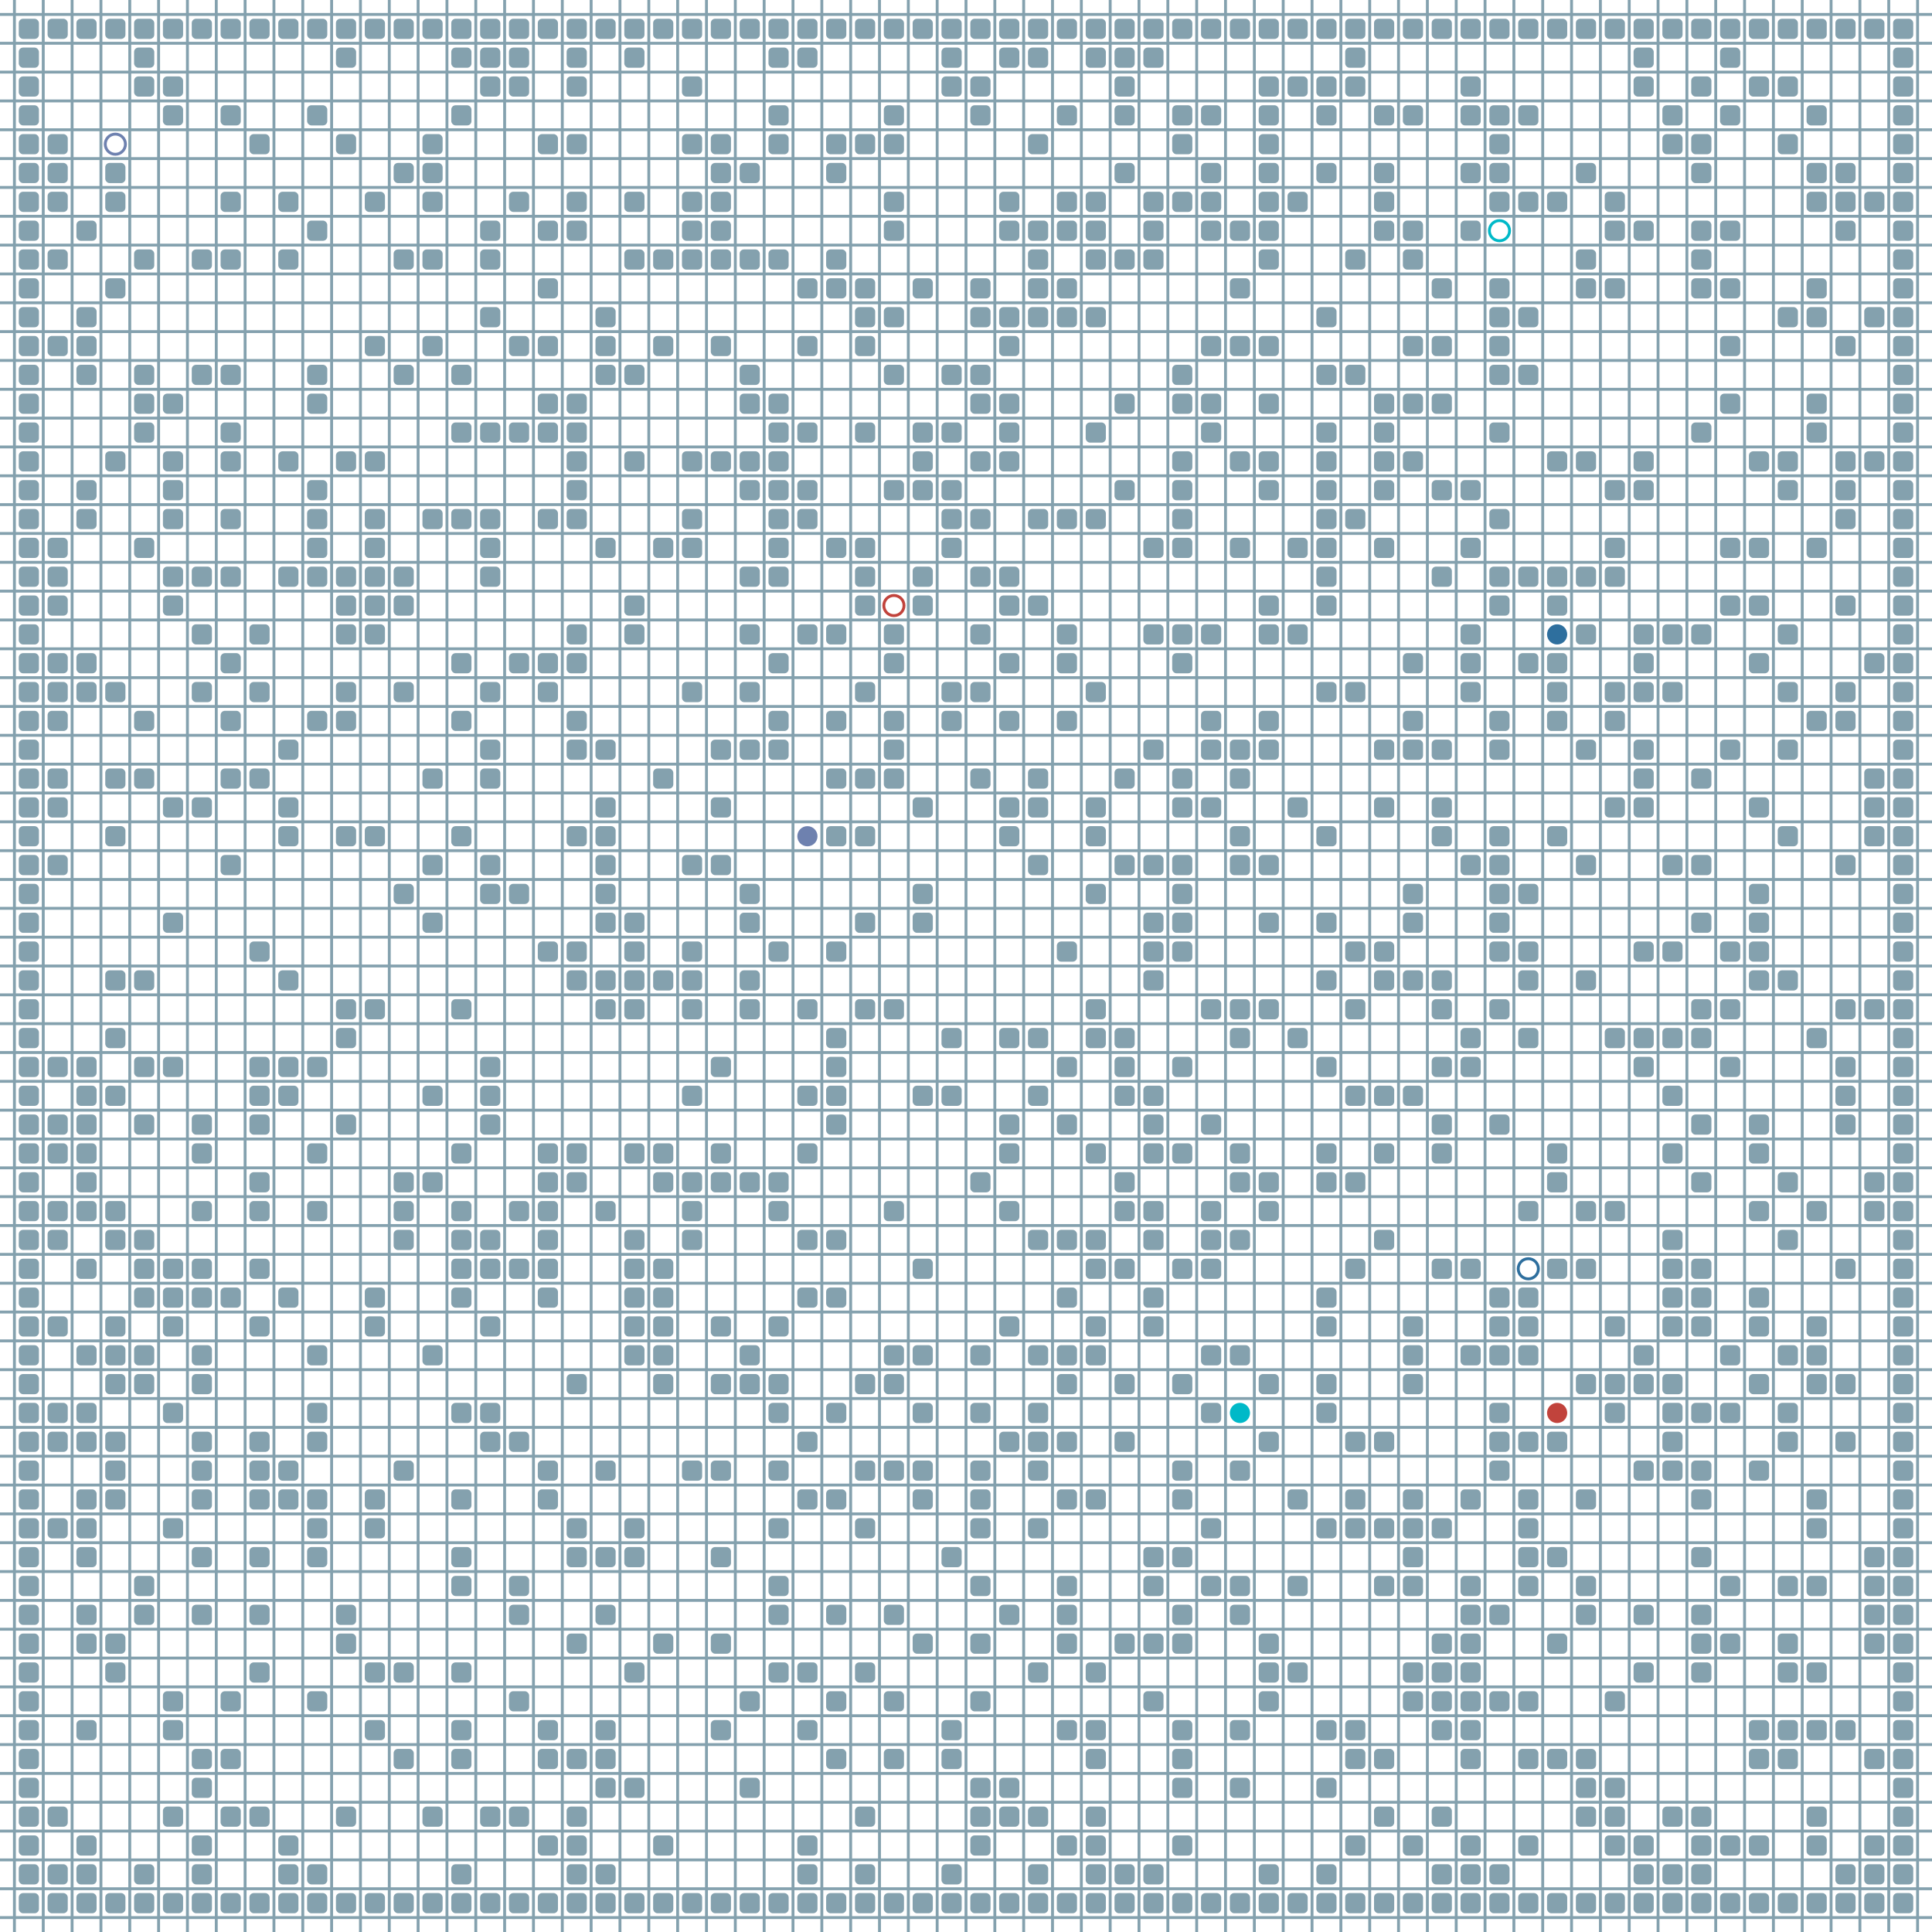 <?xml version="1.0" encoding="UTF-8"?>
        <svg xmlns="http://www.w3.org/2000/svg" xmlns:xlink="http://www.w3.org/1999/xlink"
             width="512" height="512" viewBox="0 -6700 6700 6700">
<defs>

        <rect id="obstacle" width="70" height="70" fill="#84A1AE" rx="15"/>
        <style>
        .line {stroke: #84A1AE; stroke-width: 10;}
        .agent {r: 35;}
        .target {fill: none; stroke-width: 10; r: 35;}
        </style>
        
</defs>

<line class="line" x1="-50.0" x2="-50.0" y1="0" y2="-6700" />
<line class="line" x1="50.0" x2="50.0" y1="0" y2="-6700" />
<line class="line" x1="150.0" x2="150.0" y1="0" y2="-6700" />
<line class="line" x1="250.0" x2="250.0" y1="0" y2="-6700" />
<line class="line" x1="350.0" x2="350.0" y1="0" y2="-6700" />
<line class="line" x1="450.0" x2="450.0" y1="0" y2="-6700" />
<line class="line" x1="550.0" x2="550.0" y1="0" y2="-6700" />
<line class="line" x1="650.0" x2="650.0" y1="0" y2="-6700" />
<line class="line" x1="750.0" x2="750.0" y1="0" y2="-6700" />
<line class="line" x1="850.0" x2="850.0" y1="0" y2="-6700" />
<line class="line" x1="950.0" x2="950.0" y1="0" y2="-6700" />
<line class="line" x1="1050.0" x2="1050.0" y1="0" y2="-6700" />
<line class="line" x1="1150.0" x2="1150.0" y1="0" y2="-6700" />
<line class="line" x1="1250.0" x2="1250.0" y1="0" y2="-6700" />
<line class="line" x1="1350.0" x2="1350.0" y1="0" y2="-6700" />
<line class="line" x1="1450.0" x2="1450.0" y1="0" y2="-6700" />
<line class="line" x1="1550.0" x2="1550.0" y1="0" y2="-6700" />
<line class="line" x1="1650.0" x2="1650.0" y1="0" y2="-6700" />
<line class="line" x1="1750.0" x2="1750.0" y1="0" y2="-6700" />
<line class="line" x1="1850.0" x2="1850.0" y1="0" y2="-6700" />
<line class="line" x1="1950.0" x2="1950.0" y1="0" y2="-6700" />
<line class="line" x1="2050.0" x2="2050.0" y1="0" y2="-6700" />
<line class="line" x1="2150.0" x2="2150.0" y1="0" y2="-6700" />
<line class="line" x1="2250.0" x2="2250.0" y1="0" y2="-6700" />
<line class="line" x1="2350.0" x2="2350.0" y1="0" y2="-6700" />
<line class="line" x1="2450.0" x2="2450.0" y1="0" y2="-6700" />
<line class="line" x1="2550.0" x2="2550.0" y1="0" y2="-6700" />
<line class="line" x1="2650.0" x2="2650.0" y1="0" y2="-6700" />
<line class="line" x1="2750.0" x2="2750.0" y1="0" y2="-6700" />
<line class="line" x1="2850.0" x2="2850.0" y1="0" y2="-6700" />
<line class="line" x1="2950.0" x2="2950.0" y1="0" y2="-6700" />
<line class="line" x1="3050.0" x2="3050.0" y1="0" y2="-6700" />
<line class="line" x1="3150.0" x2="3150.0" y1="0" y2="-6700" />
<line class="line" x1="3250.0" x2="3250.0" y1="0" y2="-6700" />
<line class="line" x1="3350.0" x2="3350.0" y1="0" y2="-6700" />
<line class="line" x1="3450.0" x2="3450.0" y1="0" y2="-6700" />
<line class="line" x1="3550.0" x2="3550.0" y1="0" y2="-6700" />
<line class="line" x1="3650.0" x2="3650.0" y1="0" y2="-6700" />
<line class="line" x1="3750.0" x2="3750.0" y1="0" y2="-6700" />
<line class="line" x1="3850.0" x2="3850.0" y1="0" y2="-6700" />
<line class="line" x1="3950.0" x2="3950.0" y1="0" y2="-6700" />
<line class="line" x1="4050.0" x2="4050.0" y1="0" y2="-6700" />
<line class="line" x1="4150.0" x2="4150.0" y1="0" y2="-6700" />
<line class="line" x1="4250.0" x2="4250.0" y1="0" y2="-6700" />
<line class="line" x1="4350.0" x2="4350.0" y1="0" y2="-6700" />
<line class="line" x1="4450.0" x2="4450.0" y1="0" y2="-6700" />
<line class="line" x1="4550.0" x2="4550.0" y1="0" y2="-6700" />
<line class="line" x1="4650.0" x2="4650.0" y1="0" y2="-6700" />
<line class="line" x1="4750.0" x2="4750.0" y1="0" y2="-6700" />
<line class="line" x1="4850.0" x2="4850.0" y1="0" y2="-6700" />
<line class="line" x1="4950.0" x2="4950.0" y1="0" y2="-6700" />
<line class="line" x1="5050.0" x2="5050.0" y1="0" y2="-6700" />
<line class="line" x1="5150.0" x2="5150.0" y1="0" y2="-6700" />
<line class="line" x1="5250.0" x2="5250.0" y1="0" y2="-6700" />
<line class="line" x1="5350.0" x2="5350.0" y1="0" y2="-6700" />
<line class="line" x1="5450.0" x2="5450.0" y1="0" y2="-6700" />
<line class="line" x1="5550.0" x2="5550.0" y1="0" y2="-6700" />
<line class="line" x1="5650.0" x2="5650.0" y1="0" y2="-6700" />
<line class="line" x1="5750.0" x2="5750.0" y1="0" y2="-6700" />
<line class="line" x1="5850.0" x2="5850.0" y1="0" y2="-6700" />
<line class="line" x1="5950.0" x2="5950.0" y1="0" y2="-6700" />
<line class="line" x1="6050.0" x2="6050.0" y1="0" y2="-6700" />
<line class="line" x1="6150.0" x2="6150.0" y1="0" y2="-6700" />
<line class="line" x1="6250.0" x2="6250.0" y1="0" y2="-6700" />
<line class="line" x1="6350.0" x2="6350.0" y1="0" y2="-6700" />
<line class="line" x1="6450.0" x2="6450.0" y1="0" y2="-6700" />
<line class="line" x1="6550.0" x2="6550.0" y1="0" y2="-6700" />
<line class="line" x1="6650.0" x2="6650.0" y1="0" y2="-6700" />
<line class="line" x1="0" x2="6700" y1="50.0" y2="50.0" />
<line class="line" x1="0" x2="6700" y1="-50.0" y2="-50.0" />
<line class="line" x1="0" x2="6700" y1="-150.0" y2="-150.0" />
<line class="line" x1="0" x2="6700" y1="-250.0" y2="-250.0" />
<line class="line" x1="0" x2="6700" y1="-350.0" y2="-350.0" />
<line class="line" x1="0" x2="6700" y1="-450.0" y2="-450.0" />
<line class="line" x1="0" x2="6700" y1="-550.0" y2="-550.0" />
<line class="line" x1="0" x2="6700" y1="-650.0" y2="-650.0" />
<line class="line" x1="0" x2="6700" y1="-750.0" y2="-750.0" />
<line class="line" x1="0" x2="6700" y1="-850.0" y2="-850.0" />
<line class="line" x1="0" x2="6700" y1="-950.0" y2="-950.0" />
<line class="line" x1="0" x2="6700" y1="-1050.0" y2="-1050.0" />
<line class="line" x1="0" x2="6700" y1="-1150.0" y2="-1150.0" />
<line class="line" x1="0" x2="6700" y1="-1250.0" y2="-1250.0" />
<line class="line" x1="0" x2="6700" y1="-1350.0" y2="-1350.0" />
<line class="line" x1="0" x2="6700" y1="-1450.0" y2="-1450.0" />
<line class="line" x1="0" x2="6700" y1="-1550.0" y2="-1550.0" />
<line class="line" x1="0" x2="6700" y1="-1650.0" y2="-1650.0" />
<line class="line" x1="0" x2="6700" y1="-1750.0" y2="-1750.0" />
<line class="line" x1="0" x2="6700" y1="-1850.0" y2="-1850.0" />
<line class="line" x1="0" x2="6700" y1="-1950.0" y2="-1950.0" />
<line class="line" x1="0" x2="6700" y1="-2050.0" y2="-2050.0" />
<line class="line" x1="0" x2="6700" y1="-2150.0" y2="-2150.0" />
<line class="line" x1="0" x2="6700" y1="-2250.0" y2="-2250.0" />
<line class="line" x1="0" x2="6700" y1="-2350.0" y2="-2350.0" />
<line class="line" x1="0" x2="6700" y1="-2450.0" y2="-2450.0" />
<line class="line" x1="0" x2="6700" y1="-2550.0" y2="-2550.0" />
<line class="line" x1="0" x2="6700" y1="-2650.0" y2="-2650.0" />
<line class="line" x1="0" x2="6700" y1="-2750.0" y2="-2750.0" />
<line class="line" x1="0" x2="6700" y1="-2850.0" y2="-2850.0" />
<line class="line" x1="0" x2="6700" y1="-2950.0" y2="-2950.0" />
<line class="line" x1="0" x2="6700" y1="-3050.0" y2="-3050.0" />
<line class="line" x1="0" x2="6700" y1="-3150.0" y2="-3150.0" />
<line class="line" x1="0" x2="6700" y1="-3250.0" y2="-3250.0" />
<line class="line" x1="0" x2="6700" y1="-3350.0" y2="-3350.0" />
<line class="line" x1="0" x2="6700" y1="-3450.0" y2="-3450.0" />
<line class="line" x1="0" x2="6700" y1="-3550.0" y2="-3550.0" />
<line class="line" x1="0" x2="6700" y1="-3650.0" y2="-3650.0" />
<line class="line" x1="0" x2="6700" y1="-3750.0" y2="-3750.0" />
<line class="line" x1="0" x2="6700" y1="-3850.0" y2="-3850.0" />
<line class="line" x1="0" x2="6700" y1="-3950.0" y2="-3950.0" />
<line class="line" x1="0" x2="6700" y1="-4050.0" y2="-4050.0" />
<line class="line" x1="0" x2="6700" y1="-4150.0" y2="-4150.0" />
<line class="line" x1="0" x2="6700" y1="-4250.0" y2="-4250.0" />
<line class="line" x1="0" x2="6700" y1="-4350.0" y2="-4350.0" />
<line class="line" x1="0" x2="6700" y1="-4450.0" y2="-4450.0" />
<line class="line" x1="0" x2="6700" y1="-4550.0" y2="-4550.0" />
<line class="line" x1="0" x2="6700" y1="-4650.0" y2="-4650.0" />
<line class="line" x1="0" x2="6700" y1="-4750.0" y2="-4750.0" />
<line class="line" x1="0" x2="6700" y1="-4850.0" y2="-4850.0" />
<line class="line" x1="0" x2="6700" y1="-4950.0" y2="-4950.0" />
<line class="line" x1="0" x2="6700" y1="-5050.0" y2="-5050.0" />
<line class="line" x1="0" x2="6700" y1="-5150.0" y2="-5150.0" />
<line class="line" x1="0" x2="6700" y1="-5250.0" y2="-5250.0" />
<line class="line" x1="0" x2="6700" y1="-5350.0" y2="-5350.0" />
<line class="line" x1="0" x2="6700" y1="-5450.0" y2="-5450.0" />
<line class="line" x1="0" x2="6700" y1="-5550.0" y2="-5550.0" />
<line class="line" x1="0" x2="6700" y1="-5650.0" y2="-5650.0" />
<line class="line" x1="0" x2="6700" y1="-5750.0" y2="-5750.0" />
<line class="line" x1="0" x2="6700" y1="-5850.0" y2="-5850.0" />
<line class="line" x1="0" x2="6700" y1="-5950.0" y2="-5950.0" />
<line class="line" x1="0" x2="6700" y1="-6050.0" y2="-6050.0" />
<line class="line" x1="0" x2="6700" y1="-6150.0" y2="-6150.0" />
<line class="line" x1="0" x2="6700" y1="-6250.0" y2="-6250.0" />
<line class="line" x1="0" x2="6700" y1="-6350.0" y2="-6350.0" />
<line class="line" x1="0" x2="6700" y1="-6450.0" y2="-6450.0" />
<line class="line" x1="0" x2="6700" y1="-6550.0" y2="-6550.0" />
<line class="line" x1="0" x2="6700" y1="-6650.0" y2="-6650.0" />
<use href="#obstacle" x="65" y="-135" />
<use href="#obstacle" x="65" y="-235" />
<use href="#obstacle" x="65" y="-335" />
<use href="#obstacle" x="65" y="-435" />
<use href="#obstacle" x="65" y="-535" />
<use href="#obstacle" x="65" y="-635" />
<use href="#obstacle" x="65" y="-735" />
<use href="#obstacle" x="65" y="-835" />
<use href="#obstacle" x="65" y="-935" />
<use href="#obstacle" x="65" y="-1035" />
<use href="#obstacle" x="65" y="-1135" />
<use href="#obstacle" x="65" y="-1235" />
<use href="#obstacle" x="65" y="-1335" />
<use href="#obstacle" x="65" y="-1435" />
<use href="#obstacle" x="65" y="-1535" />
<use href="#obstacle" x="65" y="-1635" />
<use href="#obstacle" x="65" y="-1735" />
<use href="#obstacle" x="65" y="-1835" />
<use href="#obstacle" x="65" y="-1935" />
<use href="#obstacle" x="65" y="-2035" />
<use href="#obstacle" x="65" y="-2135" />
<use href="#obstacle" x="65" y="-2235" />
<use href="#obstacle" x="65" y="-2335" />
<use href="#obstacle" x="65" y="-2435" />
<use href="#obstacle" x="65" y="-2535" />
<use href="#obstacle" x="65" y="-2635" />
<use href="#obstacle" x="65" y="-2735" />
<use href="#obstacle" x="65" y="-2835" />
<use href="#obstacle" x="65" y="-2935" />
<use href="#obstacle" x="65" y="-3035" />
<use href="#obstacle" x="65" y="-3135" />
<use href="#obstacle" x="65" y="-3235" />
<use href="#obstacle" x="65" y="-3335" />
<use href="#obstacle" x="65" y="-3435" />
<use href="#obstacle" x="65" y="-3535" />
<use href="#obstacle" x="65" y="-3635" />
<use href="#obstacle" x="65" y="-3735" />
<use href="#obstacle" x="65" y="-3835" />
<use href="#obstacle" x="65" y="-3935" />
<use href="#obstacle" x="65" y="-4035" />
<use href="#obstacle" x="65" y="-4135" />
<use href="#obstacle" x="65" y="-4235" />
<use href="#obstacle" x="65" y="-4335" />
<use href="#obstacle" x="65" y="-4435" />
<use href="#obstacle" x="65" y="-4535" />
<use href="#obstacle" x="65" y="-4635" />
<use href="#obstacle" x="65" y="-4735" />
<use href="#obstacle" x="65" y="-4835" />
<use href="#obstacle" x="65" y="-4935" />
<use href="#obstacle" x="65" y="-5035" />
<use href="#obstacle" x="65" y="-5135" />
<use href="#obstacle" x="65" y="-5235" />
<use href="#obstacle" x="65" y="-5335" />
<use href="#obstacle" x="65" y="-5435" />
<use href="#obstacle" x="65" y="-5535" />
<use href="#obstacle" x="65" y="-5635" />
<use href="#obstacle" x="65" y="-5735" />
<use href="#obstacle" x="65" y="-5835" />
<use href="#obstacle" x="65" y="-5935" />
<use href="#obstacle" x="65" y="-6035" />
<use href="#obstacle" x="65" y="-6135" />
<use href="#obstacle" x="65" y="-6235" />
<use href="#obstacle" x="65" y="-6335" />
<use href="#obstacle" x="65" y="-6435" />
<use href="#obstacle" x="65" y="-6535" />
<use href="#obstacle" x="65" y="-6635" />
<use href="#obstacle" x="165" y="-135" />
<use href="#obstacle" x="165" y="-235" />
<use href="#obstacle" x="165" y="-435" />
<use href="#obstacle" x="165" y="-1435" />
<use href="#obstacle" x="165" y="-1735" />
<use href="#obstacle" x="165" y="-1835" />
<use href="#obstacle" x="165" y="-2135" />
<use href="#obstacle" x="165" y="-2435" />
<use href="#obstacle" x="165" y="-2535" />
<use href="#obstacle" x="165" y="-2735" />
<use href="#obstacle" x="165" y="-2835" />
<use href="#obstacle" x="165" y="-3035" />
<use href="#obstacle" x="165" y="-3735" />
<use href="#obstacle" x="165" y="-3935" />
<use href="#obstacle" x="165" y="-4035" />
<use href="#obstacle" x="165" y="-4235" />
<use href="#obstacle" x="165" y="-4335" />
<use href="#obstacle" x="165" y="-4435" />
<use href="#obstacle" x="165" y="-4635" />
<use href="#obstacle" x="165" y="-4735" />
<use href="#obstacle" x="165" y="-4835" />
<use href="#obstacle" x="165" y="-5535" />
<use href="#obstacle" x="165" y="-5835" />
<use href="#obstacle" x="165" y="-6035" />
<use href="#obstacle" x="165" y="-6135" />
<use href="#obstacle" x="165" y="-6235" />
<use href="#obstacle" x="165" y="-6635" />
<use href="#obstacle" x="265" y="-135" />
<use href="#obstacle" x="265" y="-235" />
<use href="#obstacle" x="265" y="-335" />
<use href="#obstacle" x="265" y="-735" />
<use href="#obstacle" x="265" y="-1035" />
<use href="#obstacle" x="265" y="-1135" />
<use href="#obstacle" x="265" y="-1335" />
<use href="#obstacle" x="265" y="-1435" />
<use href="#obstacle" x="265" y="-1535" />
<use href="#obstacle" x="265" y="-1735" />
<use href="#obstacle" x="265" y="-1835" />
<use href="#obstacle" x="265" y="-2035" />
<use href="#obstacle" x="265" y="-2335" />
<use href="#obstacle" x="265" y="-2535" />
<use href="#obstacle" x="265" y="-2635" />
<use href="#obstacle" x="265" y="-2735" />
<use href="#obstacle" x="265" y="-2835" />
<use href="#obstacle" x="265" y="-2935" />
<use href="#obstacle" x="265" y="-3035" />
<use href="#obstacle" x="265" y="-4335" />
<use href="#obstacle" x="265" y="-4435" />
<use href="#obstacle" x="265" y="-4935" />
<use href="#obstacle" x="265" y="-5035" />
<use href="#obstacle" x="265" y="-5435" />
<use href="#obstacle" x="265" y="-5535" />
<use href="#obstacle" x="265" y="-5635" />
<use href="#obstacle" x="265" y="-5935" />
<use href="#obstacle" x="265" y="-6635" />
<use href="#obstacle" x="365" y="-135" />
<use href="#obstacle" x="365" y="-935" />
<use href="#obstacle" x="365" y="-1035" />
<use href="#obstacle" x="365" y="-1535" />
<use href="#obstacle" x="365" y="-1635" />
<use href="#obstacle" x="365" y="-1735" />
<use href="#obstacle" x="365" y="-1935" />
<use href="#obstacle" x="365" y="-2035" />
<use href="#obstacle" x="365" y="-2135" />
<use href="#obstacle" x="365" y="-2435" />
<use href="#obstacle" x="365" y="-2535" />
<use href="#obstacle" x="365" y="-2935" />
<use href="#obstacle" x="365" y="-3135" />
<use href="#obstacle" x="365" y="-3335" />
<use href="#obstacle" x="365" y="-3835" />
<use href="#obstacle" x="365" y="-4035" />
<use href="#obstacle" x="365" y="-4335" />
<use href="#obstacle" x="365" y="-5135" />
<use href="#obstacle" x="365" y="-5735" />
<use href="#obstacle" x="365" y="-6035" />
<use href="#obstacle" x="365" y="-6135" />
<use href="#obstacle" x="365" y="-6635" />
<use href="#obstacle" x="465" y="-135" />
<use href="#obstacle" x="465" y="-235" />
<use href="#obstacle" x="465" y="-1135" />
<use href="#obstacle" x="465" y="-1235" />
<use href="#obstacle" x="465" y="-1935" />
<use href="#obstacle" x="465" y="-2035" />
<use href="#obstacle" x="465" y="-2235" />
<use href="#obstacle" x="465" y="-2335" />
<use href="#obstacle" x="465" y="-2435" />
<use href="#obstacle" x="465" y="-2835" />
<use href="#obstacle" x="465" y="-3035" />
<use href="#obstacle" x="465" y="-3335" />
<use href="#obstacle" x="465" y="-4035" />
<use href="#obstacle" x="465" y="-4235" />
<use href="#obstacle" x="465" y="-4835" />
<use href="#obstacle" x="465" y="-5235" />
<use href="#obstacle" x="465" y="-5335" />
<use href="#obstacle" x="465" y="-5435" />
<use href="#obstacle" x="465" y="-5835" />
<use href="#obstacle" x="465" y="-6435" />
<use href="#obstacle" x="465" y="-6535" />
<use href="#obstacle" x="465" y="-6635" />
<use href="#obstacle" x="565" y="-135" />
<use href="#obstacle" x="565" y="-435" />
<use href="#obstacle" x="565" y="-735" />
<use href="#obstacle" x="565" y="-835" />
<use href="#obstacle" x="565" y="-1435" />
<use href="#obstacle" x="565" y="-1835" />
<use href="#obstacle" x="565" y="-2135" />
<use href="#obstacle" x="565" y="-2235" />
<use href="#obstacle" x="565" y="-2335" />
<use href="#obstacle" x="565" y="-3035" />
<use href="#obstacle" x="565" y="-3535" />
<use href="#obstacle" x="565" y="-3935" />
<use href="#obstacle" x="565" y="-4635" />
<use href="#obstacle" x="565" y="-4735" />
<use href="#obstacle" x="565" y="-4935" />
<use href="#obstacle" x="565" y="-5035" />
<use href="#obstacle" x="565" y="-5135" />
<use href="#obstacle" x="565" y="-5335" />
<use href="#obstacle" x="565" y="-6335" />
<use href="#obstacle" x="565" y="-6435" />
<use href="#obstacle" x="565" y="-6635" />
<use href="#obstacle" x="665" y="-135" />
<use href="#obstacle" x="665" y="-235" />
<use href="#obstacle" x="665" y="-335" />
<use href="#obstacle" x="665" y="-535" />
<use href="#obstacle" x="665" y="-635" />
<use href="#obstacle" x="665" y="-1135" />
<use href="#obstacle" x="665" y="-1335" />
<use href="#obstacle" x="665" y="-1535" />
<use href="#obstacle" x="665" y="-1635" />
<use href="#obstacle" x="665" y="-1735" />
<use href="#obstacle" x="665" y="-1935" />
<use href="#obstacle" x="665" y="-2035" />
<use href="#obstacle" x="665" y="-2235" />
<use href="#obstacle" x="665" y="-2335" />
<use href="#obstacle" x="665" y="-2535" />
<use href="#obstacle" x="665" y="-2735" />
<use href="#obstacle" x="665" y="-2835" />
<use href="#obstacle" x="665" y="-3935" />
<use href="#obstacle" x="665" y="-4335" />
<use href="#obstacle" x="665" y="-4535" />
<use href="#obstacle" x="665" y="-4735" />
<use href="#obstacle" x="665" y="-5435" />
<use href="#obstacle" x="665" y="-5835" />
<use href="#obstacle" x="665" y="-6635" />
<use href="#obstacle" x="765" y="-135" />
<use href="#obstacle" x="765" y="-435" />
<use href="#obstacle" x="765" y="-635" />
<use href="#obstacle" x="765" y="-835" />
<use href="#obstacle" x="765" y="-2235" />
<use href="#obstacle" x="765" y="-3735" />
<use href="#obstacle" x="765" y="-4035" />
<use href="#obstacle" x="765" y="-4235" />
<use href="#obstacle" x="765" y="-4435" />
<use href="#obstacle" x="765" y="-4735" />
<use href="#obstacle" x="765" y="-4935" />
<use href="#obstacle" x="765" y="-5135" />
<use href="#obstacle" x="765" y="-5235" />
<use href="#obstacle" x="765" y="-5435" />
<use href="#obstacle" x="765" y="-5835" />
<use href="#obstacle" x="765" y="-6035" />
<use href="#obstacle" x="765" y="-6335" />
<use href="#obstacle" x="765" y="-6635" />
<use href="#obstacle" x="865" y="-135" />
<use href="#obstacle" x="865" y="-435" />
<use href="#obstacle" x="865" y="-935" />
<use href="#obstacle" x="865" y="-1135" />
<use href="#obstacle" x="865" y="-1335" />
<use href="#obstacle" x="865" y="-1535" />
<use href="#obstacle" x="865" y="-1635" />
<use href="#obstacle" x="865" y="-1735" />
<use href="#obstacle" x="865" y="-2135" />
<use href="#obstacle" x="865" y="-2335" />
<use href="#obstacle" x="865" y="-2535" />
<use href="#obstacle" x="865" y="-2635" />
<use href="#obstacle" x="865" y="-2835" />
<use href="#obstacle" x="865" y="-2935" />
<use href="#obstacle" x="865" y="-3035" />
<use href="#obstacle" x="865" y="-3435" />
<use href="#obstacle" x="865" y="-4035" />
<use href="#obstacle" x="865" y="-4335" />
<use href="#obstacle" x="865" y="-4535" />
<use href="#obstacle" x="865" y="-6235" />
<use href="#obstacle" x="865" y="-6635" />
<use href="#obstacle" x="965" y="-135" />
<use href="#obstacle" x="965" y="-235" />
<use href="#obstacle" x="965" y="-335" />
<use href="#obstacle" x="965" y="-1535" />
<use href="#obstacle" x="965" y="-1635" />
<use href="#obstacle" x="965" y="-2235" />
<use href="#obstacle" x="965" y="-2935" />
<use href="#obstacle" x="965" y="-3035" />
<use href="#obstacle" x="965" y="-3335" />
<use href="#obstacle" x="965" y="-3835" />
<use href="#obstacle" x="965" y="-3935" />
<use href="#obstacle" x="965" y="-4135" />
<use href="#obstacle" x="965" y="-4735" />
<use href="#obstacle" x="965" y="-5135" />
<use href="#obstacle" x="965" y="-5835" />
<use href="#obstacle" x="965" y="-6035" />
<use href="#obstacle" x="965" y="-6635" />
<use href="#obstacle" x="1065" y="-135" />
<use href="#obstacle" x="1065" y="-235" />
<use href="#obstacle" x="1065" y="-835" />
<use href="#obstacle" x="1065" y="-1335" />
<use href="#obstacle" x="1065" y="-1435" />
<use href="#obstacle" x="1065" y="-1535" />
<use href="#obstacle" x="1065" y="-1735" />
<use href="#obstacle" x="1065" y="-1835" />
<use href="#obstacle" x="1065" y="-2035" />
<use href="#obstacle" x="1065" y="-2535" />
<use href="#obstacle" x="1065" y="-2735" />
<use href="#obstacle" x="1065" y="-3035" />
<use href="#obstacle" x="1065" y="-4235" />
<use href="#obstacle" x="1065" y="-4735" />
<use href="#obstacle" x="1065" y="-4835" />
<use href="#obstacle" x="1065" y="-4935" />
<use href="#obstacle" x="1065" y="-5035" />
<use href="#obstacle" x="1065" y="-5335" />
<use href="#obstacle" x="1065" y="-5435" />
<use href="#obstacle" x="1065" y="-5935" />
<use href="#obstacle" x="1065" y="-6335" />
<use href="#obstacle" x="1065" y="-6635" />
<use href="#obstacle" x="1165" y="-135" />
<use href="#obstacle" x="1165" y="-435" />
<use href="#obstacle" x="1165" y="-1035" />
<use href="#obstacle" x="1165" y="-1135" />
<use href="#obstacle" x="1165" y="-2835" />
<use href="#obstacle" x="1165" y="-3135" />
<use href="#obstacle" x="1165" y="-3235" />
<use href="#obstacle" x="1165" y="-3835" />
<use href="#obstacle" x="1165" y="-4235" />
<use href="#obstacle" x="1165" y="-4335" />
<use href="#obstacle" x="1165" y="-4535" />
<use href="#obstacle" x="1165" y="-4635" />
<use href="#obstacle" x="1165" y="-4735" />
<use href="#obstacle" x="1165" y="-5135" />
<use href="#obstacle" x="1165" y="-6235" />
<use href="#obstacle" x="1165" y="-6535" />
<use href="#obstacle" x="1165" y="-6635" />
<use href="#obstacle" x="1265" y="-135" />
<use href="#obstacle" x="1265" y="-735" />
<use href="#obstacle" x="1265" y="-935" />
<use href="#obstacle" x="1265" y="-1435" />
<use href="#obstacle" x="1265" y="-1535" />
<use href="#obstacle" x="1265" y="-2135" />
<use href="#obstacle" x="1265" y="-2235" />
<use href="#obstacle" x="1265" y="-3235" />
<use href="#obstacle" x="1265" y="-3835" />
<use href="#obstacle" x="1265" y="-4535" />
<use href="#obstacle" x="1265" y="-4635" />
<use href="#obstacle" x="1265" y="-4735" />
<use href="#obstacle" x="1265" y="-4835" />
<use href="#obstacle" x="1265" y="-4935" />
<use href="#obstacle" x="1265" y="-5135" />
<use href="#obstacle" x="1265" y="-5535" />
<use href="#obstacle" x="1265" y="-6035" />
<use href="#obstacle" x="1265" y="-6635" />
<use href="#obstacle" x="1365" y="-135" />
<use href="#obstacle" x="1365" y="-635" />
<use href="#obstacle" x="1365" y="-935" />
<use href="#obstacle" x="1365" y="-1635" />
<use href="#obstacle" x="1365" y="-2435" />
<use href="#obstacle" x="1365" y="-2535" />
<use href="#obstacle" x="1365" y="-2635" />
<use href="#obstacle" x="1365" y="-3635" />
<use href="#obstacle" x="1365" y="-4335" />
<use href="#obstacle" x="1365" y="-4635" />
<use href="#obstacle" x="1365" y="-4735" />
<use href="#obstacle" x="1365" y="-5435" />
<use href="#obstacle" x="1365" y="-5835" />
<use href="#obstacle" x="1365" y="-6135" />
<use href="#obstacle" x="1365" y="-6635" />
<use href="#obstacle" x="1465" y="-135" />
<use href="#obstacle" x="1465" y="-435" />
<use href="#obstacle" x="1465" y="-2035" />
<use href="#obstacle" x="1465" y="-2635" />
<use href="#obstacle" x="1465" y="-2935" />
<use href="#obstacle" x="1465" y="-3535" />
<use href="#obstacle" x="1465" y="-3735" />
<use href="#obstacle" x="1465" y="-4035" />
<use href="#obstacle" x="1465" y="-4935" />
<use href="#obstacle" x="1465" y="-5535" />
<use href="#obstacle" x="1465" y="-5835" />
<use href="#obstacle" x="1465" y="-6035" />
<use href="#obstacle" x="1465" y="-6135" />
<use href="#obstacle" x="1465" y="-6235" />
<use href="#obstacle" x="1465" y="-6635" />
<use href="#obstacle" x="1565" y="-135" />
<use href="#obstacle" x="1565" y="-235" />
<use href="#obstacle" x="1565" y="-635" />
<use href="#obstacle" x="1565" y="-735" />
<use href="#obstacle" x="1565" y="-935" />
<use href="#obstacle" x="1565" y="-1235" />
<use href="#obstacle" x="1565" y="-1335" />
<use href="#obstacle" x="1565" y="-1535" />
<use href="#obstacle" x="1565" y="-1835" />
<use href="#obstacle" x="1565" y="-2235" />
<use href="#obstacle" x="1565" y="-2335" />
<use href="#obstacle" x="1565" y="-2435" />
<use href="#obstacle" x="1565" y="-2535" />
<use href="#obstacle" x="1565" y="-2735" />
<use href="#obstacle" x="1565" y="-3235" />
<use href="#obstacle" x="1565" y="-3835" />
<use href="#obstacle" x="1565" y="-4235" />
<use href="#obstacle" x="1565" y="-4435" />
<use href="#obstacle" x="1565" y="-4935" />
<use href="#obstacle" x="1565" y="-5235" />
<use href="#obstacle" x="1565" y="-5435" />
<use href="#obstacle" x="1565" y="-6335" />
<use href="#obstacle" x="1565" y="-6535" />
<use href="#obstacle" x="1565" y="-6635" />
<use href="#obstacle" x="1665" y="-135" />
<use href="#obstacle" x="1665" y="-435" />
<use href="#obstacle" x="1665" y="-1735" />
<use href="#obstacle" x="1665" y="-1835" />
<use href="#obstacle" x="1665" y="-2135" />
<use href="#obstacle" x="1665" y="-2335" />
<use href="#obstacle" x="1665" y="-2435" />
<use href="#obstacle" x="1665" y="-2835" />
<use href="#obstacle" x="1665" y="-2935" />
<use href="#obstacle" x="1665" y="-3035" />
<use href="#obstacle" x="1665" y="-3635" />
<use href="#obstacle" x="1665" y="-3735" />
<use href="#obstacle" x="1665" y="-4035" />
<use href="#obstacle" x="1665" y="-4135" />
<use href="#obstacle" x="1665" y="-4335" />
<use href="#obstacle" x="1665" y="-4735" />
<use href="#obstacle" x="1665" y="-4835" />
<use href="#obstacle" x="1665" y="-4935" />
<use href="#obstacle" x="1665" y="-5235" />
<use href="#obstacle" x="1665" y="-5635" />
<use href="#obstacle" x="1665" y="-5835" />
<use href="#obstacle" x="1665" y="-5935" />
<use href="#obstacle" x="1665" y="-6435" />
<use href="#obstacle" x="1665" y="-6535" />
<use href="#obstacle" x="1665" y="-6635" />
<use href="#obstacle" x="1765" y="-135" />
<use href="#obstacle" x="1765" y="-435" />
<use href="#obstacle" x="1765" y="-835" />
<use href="#obstacle" x="1765" y="-1135" />
<use href="#obstacle" x="1765" y="-1235" />
<use href="#obstacle" x="1765" y="-1735" />
<use href="#obstacle" x="1765" y="-2335" />
<use href="#obstacle" x="1765" y="-2535" />
<use href="#obstacle" x="1765" y="-3635" />
<use href="#obstacle" x="1765" y="-4435" />
<use href="#obstacle" x="1765" y="-5235" />
<use href="#obstacle" x="1765" y="-5535" />
<use href="#obstacle" x="1765" y="-6035" />
<use href="#obstacle" x="1765" y="-6435" />
<use href="#obstacle" x="1765" y="-6535" />
<use href="#obstacle" x="1765" y="-6635" />
<use href="#obstacle" x="1865" y="-135" />
<use href="#obstacle" x="1865" y="-335" />
<use href="#obstacle" x="1865" y="-635" />
<use href="#obstacle" x="1865" y="-735" />
<use href="#obstacle" x="1865" y="-1535" />
<use href="#obstacle" x="1865" y="-1635" />
<use href="#obstacle" x="1865" y="-2235" />
<use href="#obstacle" x="1865" y="-2335" />
<use href="#obstacle" x="1865" y="-2435" />
<use href="#obstacle" x="1865" y="-2535" />
<use href="#obstacle" x="1865" y="-2635" />
<use href="#obstacle" x="1865" y="-2735" />
<use href="#obstacle" x="1865" y="-3435" />
<use href="#obstacle" x="1865" y="-4335" />
<use href="#obstacle" x="1865" y="-4435" />
<use href="#obstacle" x="1865" y="-4935" />
<use href="#obstacle" x="1865" y="-5235" />
<use href="#obstacle" x="1865" y="-5335" />
<use href="#obstacle" x="1865" y="-5535" />
<use href="#obstacle" x="1865" y="-5735" />
<use href="#obstacle" x="1865" y="-5935" />
<use href="#obstacle" x="1865" y="-6235" />
<use href="#obstacle" x="1865" y="-6635" />
<use href="#obstacle" x="1965" y="-135" />
<use href="#obstacle" x="1965" y="-235" />
<use href="#obstacle" x="1965" y="-335" />
<use href="#obstacle" x="1965" y="-435" />
<use href="#obstacle" x="1965" y="-635" />
<use href="#obstacle" x="1965" y="-1035" />
<use href="#obstacle" x="1965" y="-1335" />
<use href="#obstacle" x="1965" y="-1435" />
<use href="#obstacle" x="1965" y="-1935" />
<use href="#obstacle" x="1965" y="-2635" />
<use href="#obstacle" x="1965" y="-2735" />
<use href="#obstacle" x="1965" y="-3335" />
<use href="#obstacle" x="1965" y="-3435" />
<use href="#obstacle" x="1965" y="-3835" />
<use href="#obstacle" x="1965" y="-4135" />
<use href="#obstacle" x="1965" y="-4235" />
<use href="#obstacle" x="1965" y="-4435" />
<use href="#obstacle" x="1965" y="-4535" />
<use href="#obstacle" x="1965" y="-4935" />
<use href="#obstacle" x="1965" y="-5035" />
<use href="#obstacle" x="1965" y="-5135" />
<use href="#obstacle" x="1965" y="-5235" />
<use href="#obstacle" x="1965" y="-5335" />
<use href="#obstacle" x="1965" y="-5935" />
<use href="#obstacle" x="1965" y="-6035" />
<use href="#obstacle" x="1965" y="-6235" />
<use href="#obstacle" x="1965" y="-6435" />
<use href="#obstacle" x="1965" y="-6535" />
<use href="#obstacle" x="1965" y="-6635" />
<use href="#obstacle" x="2065" y="-135" />
<use href="#obstacle" x="2065" y="-235" />
<use href="#obstacle" x="2065" y="-535" />
<use href="#obstacle" x="2065" y="-635" />
<use href="#obstacle" x="2065" y="-735" />
<use href="#obstacle" x="2065" y="-1135" />
<use href="#obstacle" x="2065" y="-1335" />
<use href="#obstacle" x="2065" y="-1635" />
<use href="#obstacle" x="2065" y="-2535" />
<use href="#obstacle" x="2065" y="-3235" />
<use href="#obstacle" x="2065" y="-3335" />
<use href="#obstacle" x="2065" y="-3535" />
<use href="#obstacle" x="2065" y="-3635" />
<use href="#obstacle" x="2065" y="-3735" />
<use href="#obstacle" x="2065" y="-3835" />
<use href="#obstacle" x="2065" y="-3935" />
<use href="#obstacle" x="2065" y="-4135" />
<use href="#obstacle" x="2065" y="-4835" />
<use href="#obstacle" x="2065" y="-5435" />
<use href="#obstacle" x="2065" y="-5535" />
<use href="#obstacle" x="2065" y="-5635" />
<use href="#obstacle" x="2065" y="-6635" />
<use href="#obstacle" x="2165" y="-135" />
<use href="#obstacle" x="2165" y="-535" />
<use href="#obstacle" x="2165" y="-935" />
<use href="#obstacle" x="2165" y="-1335" />
<use href="#obstacle" x="2165" y="-1435" />
<use href="#obstacle" x="2165" y="-2035" />
<use href="#obstacle" x="2165" y="-2135" />
<use href="#obstacle" x="2165" y="-2235" />
<use href="#obstacle" x="2165" y="-2335" />
<use href="#obstacle" x="2165" y="-2435" />
<use href="#obstacle" x="2165" y="-2735" />
<use href="#obstacle" x="2165" y="-3235" />
<use href="#obstacle" x="2165" y="-3335" />
<use href="#obstacle" x="2165" y="-3435" />
<use href="#obstacle" x="2165" y="-3535" />
<use href="#obstacle" x="2165" y="-4535" />
<use href="#obstacle" x="2165" y="-4635" />
<use href="#obstacle" x="2165" y="-5135" />
<use href="#obstacle" x="2165" y="-5435" />
<use href="#obstacle" x="2165" y="-5835" />
<use href="#obstacle" x="2165" y="-6035" />
<use href="#obstacle" x="2165" y="-6535" />
<use href="#obstacle" x="2165" y="-6635" />
<use href="#obstacle" x="2265" y="-135" />
<use href="#obstacle" x="2265" y="-335" />
<use href="#obstacle" x="2265" y="-1035" />
<use href="#obstacle" x="2265" y="-1935" />
<use href="#obstacle" x="2265" y="-2035" />
<use href="#obstacle" x="2265" y="-2135" />
<use href="#obstacle" x="2265" y="-2235" />
<use href="#obstacle" x="2265" y="-2335" />
<use href="#obstacle" x="2265" y="-2635" />
<use href="#obstacle" x="2265" y="-2735" />
<use href="#obstacle" x="2265" y="-3335" />
<use href="#obstacle" x="2265" y="-4035" />
<use href="#obstacle" x="2265" y="-4835" />
<use href="#obstacle" x="2265" y="-5535" />
<use href="#obstacle" x="2265" y="-5835" />
<use href="#obstacle" x="2265" y="-6635" />
<use href="#obstacle" x="2365" y="-135" />
<use href="#obstacle" x="2365" y="-1635" />
<use href="#obstacle" x="2365" y="-2435" />
<use href="#obstacle" x="2365" y="-2535" />
<use href="#obstacle" x="2365" y="-2635" />
<use href="#obstacle" x="2365" y="-2935" />
<use href="#obstacle" x="2365" y="-3235" />
<use href="#obstacle" x="2365" y="-3335" />
<use href="#obstacle" x="2365" y="-3435" />
<use href="#obstacle" x="2365" y="-3735" />
<use href="#obstacle" x="2365" y="-4335" />
<use href="#obstacle" x="2365" y="-4835" />
<use href="#obstacle" x="2365" y="-4935" />
<use href="#obstacle" x="2365" y="-5135" />
<use href="#obstacle" x="2365" y="-5835" />
<use href="#obstacle" x="2365" y="-5935" />
<use href="#obstacle" x="2365" y="-6035" />
<use href="#obstacle" x="2365" y="-6235" />
<use href="#obstacle" x="2365" y="-6435" />
<use href="#obstacle" x="2365" y="-6635" />
<use href="#obstacle" x="2465" y="-135" />
<use href="#obstacle" x="2465" y="-735" />
<use href="#obstacle" x="2465" y="-1035" />
<use href="#obstacle" x="2465" y="-1335" />
<use href="#obstacle" x="2465" y="-1635" />
<use href="#obstacle" x="2465" y="-1935" />
<use href="#obstacle" x="2465" y="-2135" />
<use href="#obstacle" x="2465" y="-2635" />
<use href="#obstacle" x="2465" y="-2735" />
<use href="#obstacle" x="2465" y="-3035" />
<use href="#obstacle" x="2465" y="-3735" />
<use href="#obstacle" x="2465" y="-3935" />
<use href="#obstacle" x="2465" y="-4135" />
<use href="#obstacle" x="2465" y="-5135" />
<use href="#obstacle" x="2465" y="-5535" />
<use href="#obstacle" x="2465" y="-5835" />
<use href="#obstacle" x="2465" y="-5935" />
<use href="#obstacle" x="2465" y="-6035" />
<use href="#obstacle" x="2465" y="-6135" />
<use href="#obstacle" x="2465" y="-6235" />
<use href="#obstacle" x="2465" y="-6635" />
<use href="#obstacle" x="2565" y="-135" />
<use href="#obstacle" x="2565" y="-535" />
<use href="#obstacle" x="2565" y="-835" />
<use href="#obstacle" x="2565" y="-1935" />
<use href="#obstacle" x="2565" y="-2035" />
<use href="#obstacle" x="2565" y="-2635" />
<use href="#obstacle" x="2565" y="-3235" />
<use href="#obstacle" x="2565" y="-3335" />
<use href="#obstacle" x="2565" y="-3535" />
<use href="#obstacle" x="2565" y="-3635" />
<use href="#obstacle" x="2565" y="-4135" />
<use href="#obstacle" x="2565" y="-4335" />
<use href="#obstacle" x="2565" y="-4535" />
<use href="#obstacle" x="2565" y="-4735" />
<use href="#obstacle" x="2565" y="-5035" />
<use href="#obstacle" x="2565" y="-5135" />
<use href="#obstacle" x="2565" y="-5335" />
<use href="#obstacle" x="2565" y="-5435" />
<use href="#obstacle" x="2565" y="-5835" />
<use href="#obstacle" x="2565" y="-6135" />
<use href="#obstacle" x="2565" y="-6635" />
<use href="#obstacle" x="2665" y="-135" />
<use href="#obstacle" x="2665" y="-935" />
<use href="#obstacle" x="2665" y="-1135" />
<use href="#obstacle" x="2665" y="-1235" />
<use href="#obstacle" x="2665" y="-1435" />
<use href="#obstacle" x="2665" y="-1635" />
<use href="#obstacle" x="2665" y="-1835" />
<use href="#obstacle" x="2665" y="-1935" />
<use href="#obstacle" x="2665" y="-2135" />
<use href="#obstacle" x="2665" y="-2535" />
<use href="#obstacle" x="2665" y="-2635" />
<use href="#obstacle" x="2665" y="-3435" />
<use href="#obstacle" x="2665" y="-4135" />
<use href="#obstacle" x="2665" y="-4235" />
<use href="#obstacle" x="2665" y="-4435" />
<use href="#obstacle" x="2665" y="-4735" />
<use href="#obstacle" x="2665" y="-4835" />
<use href="#obstacle" x="2665" y="-4935" />
<use href="#obstacle" x="2665" y="-5035" />
<use href="#obstacle" x="2665" y="-5135" />
<use href="#obstacle" x="2665" y="-5235" />
<use href="#obstacle" x="2665" y="-5335" />
<use href="#obstacle" x="2665" y="-5835" />
<use href="#obstacle" x="2665" y="-6235" />
<use href="#obstacle" x="2665" y="-6335" />
<use href="#obstacle" x="2665" y="-6535" />
<use href="#obstacle" x="2665" y="-6635" />
<use href="#obstacle" x="2765" y="-135" />
<use href="#obstacle" x="2765" y="-235" />
<use href="#obstacle" x="2765" y="-335" />
<use href="#obstacle" x="2765" y="-735" />
<use href="#obstacle" x="2765" y="-935" />
<use href="#obstacle" x="2765" y="-1535" />
<use href="#obstacle" x="2765" y="-1735" />
<use href="#obstacle" x="2765" y="-2235" />
<use href="#obstacle" x="2765" y="-2435" />
<use href="#obstacle" x="2765" y="-2735" />
<use href="#obstacle" x="2765" y="-2935" />
<use href="#obstacle" x="2765" y="-3235" />
<use href="#obstacle" x="2765" y="-4535" />
<use href="#obstacle" x="2765" y="-4935" />
<use href="#obstacle" x="2765" y="-5035" />
<use href="#obstacle" x="2765" y="-5235" />
<use href="#obstacle" x="2765" y="-5535" />
<use href="#obstacle" x="2765" y="-5735" />
<use href="#obstacle" x="2765" y="-6535" />
<use href="#obstacle" x="2765" y="-6635" />
<use href="#obstacle" x="2865" y="-135" />
<use href="#obstacle" x="2865" y="-635" />
<use href="#obstacle" x="2865" y="-835" />
<use href="#obstacle" x="2865" y="-1135" />
<use href="#obstacle" x="2865" y="-1535" />
<use href="#obstacle" x="2865" y="-1835" />
<use href="#obstacle" x="2865" y="-2235" />
<use href="#obstacle" x="2865" y="-2435" />
<use href="#obstacle" x="2865" y="-2835" />
<use href="#obstacle" x="2865" y="-2935" />
<use href="#obstacle" x="2865" y="-3035" />
<use href="#obstacle" x="2865" y="-3135" />
<use href="#obstacle" x="2865" y="-3435" />
<use href="#obstacle" x="2865" y="-3835" />
<use href="#obstacle" x="2865" y="-4035" />
<use href="#obstacle" x="2865" y="-4235" />
<use href="#obstacle" x="2865" y="-4535" />
<use href="#obstacle" x="2865" y="-4835" />
<use href="#obstacle" x="2865" y="-5735" />
<use href="#obstacle" x="2865" y="-5835" />
<use href="#obstacle" x="2865" y="-6135" />
<use href="#obstacle" x="2865" y="-6235" />
<use href="#obstacle" x="2865" y="-6635" />
<use href="#obstacle" x="2965" y="-135" />
<use href="#obstacle" x="2965" y="-235" />
<use href="#obstacle" x="2965" y="-435" />
<use href="#obstacle" x="2965" y="-935" />
<use href="#obstacle" x="2965" y="-1435" />
<use href="#obstacle" x="2965" y="-1635" />
<use href="#obstacle" x="2965" y="-1935" />
<use href="#obstacle" x="2965" y="-3235" />
<use href="#obstacle" x="2965" y="-3535" />
<use href="#obstacle" x="2965" y="-3835" />
<use href="#obstacle" x="2965" y="-4035" />
<use href="#obstacle" x="2965" y="-4335" />
<use href="#obstacle" x="2965" y="-4635" />
<use href="#obstacle" x="2965" y="-4735" />
<use href="#obstacle" x="2965" y="-4835" />
<use href="#obstacle" x="2965" y="-5235" />
<use href="#obstacle" x="2965" y="-5535" />
<use href="#obstacle" x="2965" y="-5635" />
<use href="#obstacle" x="2965" y="-5735" />
<use href="#obstacle" x="2965" y="-6235" />
<use href="#obstacle" x="2965" y="-6635" />
<use href="#obstacle" x="3065" y="-135" />
<use href="#obstacle" x="3065" y="-635" />
<use href="#obstacle" x="3065" y="-835" />
<use href="#obstacle" x="3065" y="-1135" />
<use href="#obstacle" x="3065" y="-1635" />
<use href="#obstacle" x="3065" y="-1935" />
<use href="#obstacle" x="3065" y="-2035" />
<use href="#obstacle" x="3065" y="-2535" />
<use href="#obstacle" x="3065" y="-3235" />
<use href="#obstacle" x="3065" y="-4035" />
<use href="#obstacle" x="3065" y="-4135" />
<use href="#obstacle" x="3065" y="-4235" />
<use href="#obstacle" x="3065" y="-4435" />
<use href="#obstacle" x="3065" y="-4535" />
<use href="#obstacle" x="3065" y="-5035" />
<use href="#obstacle" x="3065" y="-5435" />
<use href="#obstacle" x="3065" y="-5635" />
<use href="#obstacle" x="3065" y="-5935" />
<use href="#obstacle" x="3065" y="-6035" />
<use href="#obstacle" x="3065" y="-6235" />
<use href="#obstacle" x="3065" y="-6335" />
<use href="#obstacle" x="3065" y="-6635" />
<use href="#obstacle" x="3165" y="-135" />
<use href="#obstacle" x="3165" y="-1035" />
<use href="#obstacle" x="3165" y="-1535" />
<use href="#obstacle" x="3165" y="-1635" />
<use href="#obstacle" x="3165" y="-1835" />
<use href="#obstacle" x="3165" y="-2035" />
<use href="#obstacle" x="3165" y="-2335" />
<use href="#obstacle" x="3165" y="-2935" />
<use href="#obstacle" x="3165" y="-3535" />
<use href="#obstacle" x="3165" y="-3635" />
<use href="#obstacle" x="3165" y="-3935" />
<use href="#obstacle" x="3165" y="-4635" />
<use href="#obstacle" x="3165" y="-4735" />
<use href="#obstacle" x="3165" y="-5035" />
<use href="#obstacle" x="3165" y="-5135" />
<use href="#obstacle" x="3165" y="-5235" />
<use href="#obstacle" x="3165" y="-5735" />
<use href="#obstacle" x="3165" y="-6635" />
<use href="#obstacle" x="3265" y="-135" />
<use href="#obstacle" x="3265" y="-235" />
<use href="#obstacle" x="3265" y="-635" />
<use href="#obstacle" x="3265" y="-735" />
<use href="#obstacle" x="3265" y="-1335" />
<use href="#obstacle" x="3265" y="-2935" />
<use href="#obstacle" x="3265" y="-3135" />
<use href="#obstacle" x="3265" y="-4235" />
<use href="#obstacle" x="3265" y="-4335" />
<use href="#obstacle" x="3265" y="-4835" />
<use href="#obstacle" x="3265" y="-4935" />
<use href="#obstacle" x="3265" y="-5035" />
<use href="#obstacle" x="3265" y="-5235" />
<use href="#obstacle" x="3265" y="-5435" />
<use href="#obstacle" x="3265" y="-6435" />
<use href="#obstacle" x="3265" y="-6535" />
<use href="#obstacle" x="3265" y="-6635" />
<use href="#obstacle" x="3365" y="-135" />
<use href="#obstacle" x="3365" y="-335" />
<use href="#obstacle" x="3365" y="-435" />
<use href="#obstacle" x="3365" y="-535" />
<use href="#obstacle" x="3365" y="-835" />
<use href="#obstacle" x="3365" y="-1035" />
<use href="#obstacle" x="3365" y="-1235" />
<use href="#obstacle" x="3365" y="-1435" />
<use href="#obstacle" x="3365" y="-1535" />
<use href="#obstacle" x="3365" y="-1635" />
<use href="#obstacle" x="3365" y="-1835" />
<use href="#obstacle" x="3365" y="-2035" />
<use href="#obstacle" x="3365" y="-2635" />
<use href="#obstacle" x="3365" y="-4035" />
<use href="#obstacle" x="3365" y="-4335" />
<use href="#obstacle" x="3365" y="-4535" />
<use href="#obstacle" x="3365" y="-4735" />
<use href="#obstacle" x="3365" y="-4935" />
<use href="#obstacle" x="3365" y="-5135" />
<use href="#obstacle" x="3365" y="-5335" />
<use href="#obstacle" x="3365" y="-5435" />
<use href="#obstacle" x="3365" y="-5635" />
<use href="#obstacle" x="3365" y="-5735" />
<use href="#obstacle" x="3365" y="-6335" />
<use href="#obstacle" x="3365" y="-6435" />
<use href="#obstacle" x="3365" y="-6635" />
<use href="#obstacle" x="3465" y="-135" />
<use href="#obstacle" x="3465" y="-435" />
<use href="#obstacle" x="3465" y="-535" />
<use href="#obstacle" x="3465" y="-1135" />
<use href="#obstacle" x="3465" y="-1735" />
<use href="#obstacle" x="3465" y="-2135" />
<use href="#obstacle" x="3465" y="-2535" />
<use href="#obstacle" x="3465" y="-2735" />
<use href="#obstacle" x="3465" y="-2835" />
<use href="#obstacle" x="3465" y="-3135" />
<use href="#obstacle" x="3465" y="-3835" />
<use href="#obstacle" x="3465" y="-3935" />
<use href="#obstacle" x="3465" y="-4235" />
<use href="#obstacle" x="3465" y="-4435" />
<use href="#obstacle" x="3465" y="-4635" />
<use href="#obstacle" x="3465" y="-4735" />
<use href="#obstacle" x="3465" y="-5135" />
<use href="#obstacle" x="3465" y="-5235" />
<use href="#obstacle" x="3465" y="-5335" />
<use href="#obstacle" x="3465" y="-5535" />
<use href="#obstacle" x="3465" y="-5635" />
<use href="#obstacle" x="3465" y="-5935" />
<use href="#obstacle" x="3465" y="-6035" />
<use href="#obstacle" x="3465" y="-6535" />
<use href="#obstacle" x="3465" y="-6635" />
<use href="#obstacle" x="3565" y="-135" />
<use href="#obstacle" x="3565" y="-235" />
<use href="#obstacle" x="3565" y="-435" />
<use href="#obstacle" x="3565" y="-935" />
<use href="#obstacle" x="3565" y="-1435" />
<use href="#obstacle" x="3565" y="-1635" />
<use href="#obstacle" x="3565" y="-1735" />
<use href="#obstacle" x="3565" y="-1835" />
<use href="#obstacle" x="3565" y="-2035" />
<use href="#obstacle" x="3565" y="-2435" />
<use href="#obstacle" x="3565" y="-2935" />
<use href="#obstacle" x="3565" y="-3135" />
<use href="#obstacle" x="3565" y="-3735" />
<use href="#obstacle" x="3565" y="-3935" />
<use href="#obstacle" x="3565" y="-4035" />
<use href="#obstacle" x="3565" y="-4635" />
<use href="#obstacle" x="3565" y="-4935" />
<use href="#obstacle" x="3565" y="-5635" />
<use href="#obstacle" x="3565" y="-5735" />
<use href="#obstacle" x="3565" y="-5835" />
<use href="#obstacle" x="3565" y="-5935" />
<use href="#obstacle" x="3565" y="-6235" />
<use href="#obstacle" x="3565" y="-6535" />
<use href="#obstacle" x="3565" y="-6635" />
<use href="#obstacle" x="3665" y="-135" />
<use href="#obstacle" x="3665" y="-335" />
<use href="#obstacle" x="3665" y="-735" />
<use href="#obstacle" x="3665" y="-1035" />
<use href="#obstacle" x="3665" y="-1135" />
<use href="#obstacle" x="3665" y="-1235" />
<use href="#obstacle" x="3665" y="-1535" />
<use href="#obstacle" x="3665" y="-1735" />
<use href="#obstacle" x="3665" y="-1935" />
<use href="#obstacle" x="3665" y="-2035" />
<use href="#obstacle" x="3665" y="-2235" />
<use href="#obstacle" x="3665" y="-2435" />
<use href="#obstacle" x="3665" y="-2835" />
<use href="#obstacle" x="3665" y="-3035" />
<use href="#obstacle" x="3665" y="-3435" />
<use href="#obstacle" x="3665" y="-4235" />
<use href="#obstacle" x="3665" y="-4435" />
<use href="#obstacle" x="3665" y="-4535" />
<use href="#obstacle" x="3665" y="-4935" />
<use href="#obstacle" x="3665" y="-5635" />
<use href="#obstacle" x="3665" y="-5735" />
<use href="#obstacle" x="3665" y="-5935" />
<use href="#obstacle" x="3665" y="-6035" />
<use href="#obstacle" x="3665" y="-6335" />
<use href="#obstacle" x="3665" y="-6635" />
<use href="#obstacle" x="3765" y="-135" />
<use href="#obstacle" x="3765" y="-235" />
<use href="#obstacle" x="3765" y="-335" />
<use href="#obstacle" x="3765" y="-435" />
<use href="#obstacle" x="3765" y="-635" />
<use href="#obstacle" x="3765" y="-735" />
<use href="#obstacle" x="3765" y="-935" />
<use href="#obstacle" x="3765" y="-1535" />
<use href="#obstacle" x="3765" y="-2035" />
<use href="#obstacle" x="3765" y="-2135" />
<use href="#obstacle" x="3765" y="-2335" />
<use href="#obstacle" x="3765" y="-2435" />
<use href="#obstacle" x="3765" y="-2735" />
<use href="#obstacle" x="3765" y="-3135" />
<use href="#obstacle" x="3765" y="-3235" />
<use href="#obstacle" x="3765" y="-3635" />
<use href="#obstacle" x="3765" y="-3835" />
<use href="#obstacle" x="3765" y="-3935" />
<use href="#obstacle" x="3765" y="-4335" />
<use href="#obstacle" x="3765" y="-4935" />
<use href="#obstacle" x="3765" y="-5235" />
<use href="#obstacle" x="3765" y="-5635" />
<use href="#obstacle" x="3765" y="-5835" />
<use href="#obstacle" x="3765" y="-5935" />
<use href="#obstacle" x="3765" y="-6035" />
<use href="#obstacle" x="3765" y="-6535" />
<use href="#obstacle" x="3765" y="-6635" />
<use href="#obstacle" x="3865" y="-135" />
<use href="#obstacle" x="3865" y="-235" />
<use href="#obstacle" x="3865" y="-1035" />
<use href="#obstacle" x="3865" y="-1735" />
<use href="#obstacle" x="3865" y="-1935" />
<use href="#obstacle" x="3865" y="-2335" />
<use href="#obstacle" x="3865" y="-2535" />
<use href="#obstacle" x="3865" y="-2635" />
<use href="#obstacle" x="3865" y="-2935" />
<use href="#obstacle" x="3865" y="-3035" />
<use href="#obstacle" x="3865" y="-3135" />
<use href="#obstacle" x="3865" y="-3735" />
<use href="#obstacle" x="3865" y="-4035" />
<use href="#obstacle" x="3865" y="-5035" />
<use href="#obstacle" x="3865" y="-5335" />
<use href="#obstacle" x="3865" y="-5835" />
<use href="#obstacle" x="3865" y="-6135" />
<use href="#obstacle" x="3865" y="-6335" />
<use href="#obstacle" x="3865" y="-6435" />
<use href="#obstacle" x="3865" y="-6535" />
<use href="#obstacle" x="3865" y="-6635" />
<use href="#obstacle" x="3965" y="-135" />
<use href="#obstacle" x="3965" y="-235" />
<use href="#obstacle" x="3965" y="-835" />
<use href="#obstacle" x="3965" y="-1035" />
<use href="#obstacle" x="3965" y="-1235" />
<use href="#obstacle" x="3965" y="-1335" />
<use href="#obstacle" x="3965" y="-2135" />
<use href="#obstacle" x="3965" y="-2235" />
<use href="#obstacle" x="3965" y="-2435" />
<use href="#obstacle" x="3965" y="-2535" />
<use href="#obstacle" x="3965" y="-2735" />
<use href="#obstacle" x="3965" y="-2835" />
<use href="#obstacle" x="3965" y="-2935" />
<use href="#obstacle" x="3965" y="-3335" />
<use href="#obstacle" x="3965" y="-3435" />
<use href="#obstacle" x="3965" y="-3535" />
<use href="#obstacle" x="3965" y="-3735" />
<use href="#obstacle" x="3965" y="-4135" />
<use href="#obstacle" x="3965" y="-4535" />
<use href="#obstacle" x="3965" y="-4835" />
<use href="#obstacle" x="3965" y="-5835" />
<use href="#obstacle" x="3965" y="-5935" />
<use href="#obstacle" x="3965" y="-6035" />
<use href="#obstacle" x="3965" y="-6535" />
<use href="#obstacle" x="3965" y="-6635" />
<use href="#obstacle" x="4065" y="-135" />
<use href="#obstacle" x="4065" y="-335" />
<use href="#obstacle" x="4065" y="-535" />
<use href="#obstacle" x="4065" y="-635" />
<use href="#obstacle" x="4065" y="-735" />
<use href="#obstacle" x="4065" y="-1035" />
<use href="#obstacle" x="4065" y="-1135" />
<use href="#obstacle" x="4065" y="-1335" />
<use href="#obstacle" x="4065" y="-1535" />
<use href="#obstacle" x="4065" y="-1635" />
<use href="#obstacle" x="4065" y="-1935" />
<use href="#obstacle" x="4065" y="-2335" />
<use href="#obstacle" x="4065" y="-2735" />
<use href="#obstacle" x="4065" y="-3035" />
<use href="#obstacle" x="4065" y="-3435" />
<use href="#obstacle" x="4065" y="-3535" />
<use href="#obstacle" x="4065" y="-3635" />
<use href="#obstacle" x="4065" y="-3735" />
<use href="#obstacle" x="4065" y="-3935" />
<use href="#obstacle" x="4065" y="-4035" />
<use href="#obstacle" x="4065" y="-4435" />
<use href="#obstacle" x="4065" y="-4535" />
<use href="#obstacle" x="4065" y="-4835" />
<use href="#obstacle" x="4065" y="-4935" />
<use href="#obstacle" x="4065" y="-5035" />
<use href="#obstacle" x="4065" y="-5135" />
<use href="#obstacle" x="4065" y="-5335" />
<use href="#obstacle" x="4065" y="-5435" />
<use href="#obstacle" x="4065" y="-6035" />
<use href="#obstacle" x="4065" y="-6235" />
<use href="#obstacle" x="4065" y="-6335" />
<use href="#obstacle" x="4065" y="-6635" />
<use href="#obstacle" x="4165" y="-135" />
<use href="#obstacle" x="4165" y="-1235" />
<use href="#obstacle" x="4165" y="-1435" />
<use href="#obstacle" x="4165" y="-1835" />
<use href="#obstacle" x="4165" y="-2035" />
<use href="#obstacle" x="4165" y="-2335" />
<use href="#obstacle" x="4165" y="-2435" />
<use href="#obstacle" x="4165" y="-2535" />
<use href="#obstacle" x="4165" y="-2835" />
<use href="#obstacle" x="4165" y="-3235" />
<use href="#obstacle" x="4165" y="-3935" />
<use href="#obstacle" x="4165" y="-4135" />
<use href="#obstacle" x="4165" y="-4235" />
<use href="#obstacle" x="4165" y="-4535" />
<use href="#obstacle" x="4165" y="-5235" />
<use href="#obstacle" x="4165" y="-5335" />
<use href="#obstacle" x="4165" y="-5535" />
<use href="#obstacle" x="4165" y="-5935" />
<use href="#obstacle" x="4165" y="-6035" />
<use href="#obstacle" x="4165" y="-6135" />
<use href="#obstacle" x="4165" y="-6335" />
<use href="#obstacle" x="4165" y="-6635" />
<use href="#obstacle" x="4265" y="-135" />
<use href="#obstacle" x="4265" y="-535" />
<use href="#obstacle" x="4265" y="-735" />
<use href="#obstacle" x="4265" y="-1135" />
<use href="#obstacle" x="4265" y="-1235" />
<use href="#obstacle" x="4265" y="-1635" />
<use href="#obstacle" x="4265" y="-2035" />
<use href="#obstacle" x="4265" y="-2435" />
<use href="#obstacle" x="4265" y="-2635" />
<use href="#obstacle" x="4265" y="-2735" />
<use href="#obstacle" x="4265" y="-3135" />
<use href="#obstacle" x="4265" y="-3235" />
<use href="#obstacle" x="4265" y="-3735" />
<use href="#obstacle" x="4265" y="-3835" />
<use href="#obstacle" x="4265" y="-4035" />
<use href="#obstacle" x="4265" y="-4135" />
<use href="#obstacle" x="4265" y="-4835" />
<use href="#obstacle" x="4265" y="-5135" />
<use href="#obstacle" x="4265" y="-5535" />
<use href="#obstacle" x="4265" y="-5735" />
<use href="#obstacle" x="4265" y="-5935" />
<use href="#obstacle" x="4265" y="-6635" />
<use href="#obstacle" x="4365" y="-135" />
<use href="#obstacle" x="4365" y="-235" />
<use href="#obstacle" x="4365" y="-835" />
<use href="#obstacle" x="4365" y="-935" />
<use href="#obstacle" x="4365" y="-1035" />
<use href="#obstacle" x="4365" y="-1735" />
<use href="#obstacle" x="4365" y="-1935" />
<use href="#obstacle" x="4365" y="-2535" />
<use href="#obstacle" x="4365" y="-2635" />
<use href="#obstacle" x="4365" y="-3235" />
<use href="#obstacle" x="4365" y="-3535" />
<use href="#obstacle" x="4365" y="-3735" />
<use href="#obstacle" x="4365" y="-4135" />
<use href="#obstacle" x="4365" y="-4235" />
<use href="#obstacle" x="4365" y="-4535" />
<use href="#obstacle" x="4365" y="-4635" />
<use href="#obstacle" x="4365" y="-5035" />
<use href="#obstacle" x="4365" y="-5135" />
<use href="#obstacle" x="4365" y="-5335" />
<use href="#obstacle" x="4365" y="-5535" />
<use href="#obstacle" x="4365" y="-5835" />
<use href="#obstacle" x="4365" y="-5935" />
<use href="#obstacle" x="4365" y="-6035" />
<use href="#obstacle" x="4365" y="-6135" />
<use href="#obstacle" x="4365" y="-6235" />
<use href="#obstacle" x="4365" y="-6335" />
<use href="#obstacle" x="4365" y="-6435" />
<use href="#obstacle" x="4365" y="-6635" />
<use href="#obstacle" x="4465" y="-135" />
<use href="#obstacle" x="4465" y="-935" />
<use href="#obstacle" x="4465" y="-1235" />
<use href="#obstacle" x="4465" y="-1535" />
<use href="#obstacle" x="4465" y="-3135" />
<use href="#obstacle" x="4465" y="-3935" />
<use href="#obstacle" x="4465" y="-4535" />
<use href="#obstacle" x="4465" y="-4835" />
<use href="#obstacle" x="4465" y="-6035" />
<use href="#obstacle" x="4465" y="-6435" />
<use href="#obstacle" x="4465" y="-6635" />
<use href="#obstacle" x="4565" y="-135" />
<use href="#obstacle" x="4565" y="-235" />
<use href="#obstacle" x="4565" y="-535" />
<use href="#obstacle" x="4565" y="-735" />
<use href="#obstacle" x="4565" y="-1435" />
<use href="#obstacle" x="4565" y="-1835" />
<use href="#obstacle" x="4565" y="-1935" />
<use href="#obstacle" x="4565" y="-2135" />
<use href="#obstacle" x="4565" y="-2235" />
<use href="#obstacle" x="4565" y="-2635" />
<use href="#obstacle" x="4565" y="-2735" />
<use href="#obstacle" x="4565" y="-3035" />
<use href="#obstacle" x="4565" y="-3335" />
<use href="#obstacle" x="4565" y="-3535" />
<use href="#obstacle" x="4565" y="-3835" />
<use href="#obstacle" x="4565" y="-4335" />
<use href="#obstacle" x="4565" y="-4635" />
<use href="#obstacle" x="4565" y="-4735" />
<use href="#obstacle" x="4565" y="-4835" />
<use href="#obstacle" x="4565" y="-4935" />
<use href="#obstacle" x="4565" y="-5035" />
<use href="#obstacle" x="4565" y="-5135" />
<use href="#obstacle" x="4565" y="-5235" />
<use href="#obstacle" x="4565" y="-5435" />
<use href="#obstacle" x="4565" y="-5635" />
<use href="#obstacle" x="4565" y="-6135" />
<use href="#obstacle" x="4565" y="-6335" />
<use href="#obstacle" x="4565" y="-6435" />
<use href="#obstacle" x="4565" y="-6635" />
<use href="#obstacle" x="4665" y="-135" />
<use href="#obstacle" x="4665" y="-335" />
<use href="#obstacle" x="4665" y="-635" />
<use href="#obstacle" x="4665" y="-735" />
<use href="#obstacle" x="4665" y="-1435" />
<use href="#obstacle" x="4665" y="-1535" />
<use href="#obstacle" x="4665" y="-1735" />
<use href="#obstacle" x="4665" y="-2335" />
<use href="#obstacle" x="4665" y="-2635" />
<use href="#obstacle" x="4665" y="-2935" />
<use href="#obstacle" x="4665" y="-3235" />
<use href="#obstacle" x="4665" y="-3435" />
<use href="#obstacle" x="4665" y="-4335" />
<use href="#obstacle" x="4665" y="-4935" />
<use href="#obstacle" x="4665" y="-5435" />
<use href="#obstacle" x="4665" y="-5835" />
<use href="#obstacle" x="4665" y="-6435" />
<use href="#obstacle" x="4665" y="-6535" />
<use href="#obstacle" x="4665" y="-6635" />
<use href="#obstacle" x="4765" y="-135" />
<use href="#obstacle" x="4765" y="-435" />
<use href="#obstacle" x="4765" y="-635" />
<use href="#obstacle" x="4765" y="-1235" />
<use href="#obstacle" x="4765" y="-1435" />
<use href="#obstacle" x="4765" y="-1735" />
<use href="#obstacle" x="4765" y="-2435" />
<use href="#obstacle" x="4765" y="-2735" />
<use href="#obstacle" x="4765" y="-2935" />
<use href="#obstacle" x="4765" y="-3335" />
<use href="#obstacle" x="4765" y="-3435" />
<use href="#obstacle" x="4765" y="-3935" />
<use href="#obstacle" x="4765" y="-4135" />
<use href="#obstacle" x="4765" y="-4835" />
<use href="#obstacle" x="4765" y="-5035" />
<use href="#obstacle" x="4765" y="-5135" />
<use href="#obstacle" x="4765" y="-5235" />
<use href="#obstacle" x="4765" y="-5335" />
<use href="#obstacle" x="4765" y="-5935" />
<use href="#obstacle" x="4765" y="-6035" />
<use href="#obstacle" x="4765" y="-6135" />
<use href="#obstacle" x="4765" y="-6335" />
<use href="#obstacle" x="4765" y="-6635" />
<use href="#obstacle" x="4865" y="-135" />
<use href="#obstacle" x="4865" y="-335" />
<use href="#obstacle" x="4865" y="-835" />
<use href="#obstacle" x="4865" y="-935" />
<use href="#obstacle" x="4865" y="-1235" />
<use href="#obstacle" x="4865" y="-1335" />
<use href="#obstacle" x="4865" y="-1435" />
<use href="#obstacle" x="4865" y="-1535" />
<use href="#obstacle" x="4865" y="-1935" />
<use href="#obstacle" x="4865" y="-2035" />
<use href="#obstacle" x="4865" y="-2135" />
<use href="#obstacle" x="4865" y="-2935" />
<use href="#obstacle" x="4865" y="-3335" />
<use href="#obstacle" x="4865" y="-3535" />
<use href="#obstacle" x="4865" y="-3635" />
<use href="#obstacle" x="4865" y="-4135" />
<use href="#obstacle" x="4865" y="-4235" />
<use href="#obstacle" x="4865" y="-4435" />
<use href="#obstacle" x="4865" y="-5135" />
<use href="#obstacle" x="4865" y="-5335" />
<use href="#obstacle" x="4865" y="-5535" />
<use href="#obstacle" x="4865" y="-5835" />
<use href="#obstacle" x="4865" y="-5935" />
<use href="#obstacle" x="4865" y="-6335" />
<use href="#obstacle" x="4865" y="-6635" />
<use href="#obstacle" x="4965" y="-135" />
<use href="#obstacle" x="4965" y="-235" />
<use href="#obstacle" x="4965" y="-435" />
<use href="#obstacle" x="4965" y="-735" />
<use href="#obstacle" x="4965" y="-835" />
<use href="#obstacle" x="4965" y="-935" />
<use href="#obstacle" x="4965" y="-1035" />
<use href="#obstacle" x="4965" y="-1435" />
<use href="#obstacle" x="4965" y="-2335" />
<use href="#obstacle" x="4965" y="-2735" />
<use href="#obstacle" x="4965" y="-2835" />
<use href="#obstacle" x="4965" y="-3035" />
<use href="#obstacle" x="4965" y="-3235" />
<use href="#obstacle" x="4965" y="-3335" />
<use href="#obstacle" x="4965" y="-3835" />
<use href="#obstacle" x="4965" y="-3935" />
<use href="#obstacle" x="4965" y="-4135" />
<use href="#obstacle" x="4965" y="-4735" />
<use href="#obstacle" x="4965" y="-5035" />
<use href="#obstacle" x="4965" y="-5335" />
<use href="#obstacle" x="4965" y="-5535" />
<use href="#obstacle" x="4965" y="-5735" />
<use href="#obstacle" x="4965" y="-6635" />
<use href="#obstacle" x="5065" y="-135" />
<use href="#obstacle" x="5065" y="-235" />
<use href="#obstacle" x="5065" y="-335" />
<use href="#obstacle" x="5065" y="-635" />
<use href="#obstacle" x="5065" y="-735" />
<use href="#obstacle" x="5065" y="-835" />
<use href="#obstacle" x="5065" y="-935" />
<use href="#obstacle" x="5065" y="-1035" />
<use href="#obstacle" x="5065" y="-1135" />
<use href="#obstacle" x="5065" y="-1235" />
<use href="#obstacle" x="5065" y="-1535" />
<use href="#obstacle" x="5065" y="-2035" />
<use href="#obstacle" x="5065" y="-2335" />
<use href="#obstacle" x="5065" y="-3035" />
<use href="#obstacle" x="5065" y="-3135" />
<use href="#obstacle" x="5065" y="-3735" />
<use href="#obstacle" x="5065" y="-4335" />
<use href="#obstacle" x="5065" y="-4435" />
<use href="#obstacle" x="5065" y="-4535" />
<use href="#obstacle" x="5065" y="-4835" />
<use href="#obstacle" x="5065" y="-5035" />
<use href="#obstacle" x="5065" y="-5935" />
<use href="#obstacle" x="5065" y="-6135" />
<use href="#obstacle" x="5065" y="-6335" />
<use href="#obstacle" x="5065" y="-6435" />
<use href="#obstacle" x="5065" y="-6635" />
<use href="#obstacle" x="5165" y="-135" />
<use href="#obstacle" x="5165" y="-235" />
<use href="#obstacle" x="5165" y="-835" />
<use href="#obstacle" x="5165" y="-1135" />
<use href="#obstacle" x="5165" y="-1635" />
<use href="#obstacle" x="5165" y="-1735" />
<use href="#obstacle" x="5165" y="-1835" />
<use href="#obstacle" x="5165" y="-2035" />
<use href="#obstacle" x="5165" y="-2135" />
<use href="#obstacle" x="5165" y="-2235" />
<use href="#obstacle" x="5165" y="-2835" />
<use href="#obstacle" x="5165" y="-3235" />
<use href="#obstacle" x="5165" y="-3435" />
<use href="#obstacle" x="5165" y="-3535" />
<use href="#obstacle" x="5165" y="-3635" />
<use href="#obstacle" x="5165" y="-3735" />
<use href="#obstacle" x="5165" y="-3835" />
<use href="#obstacle" x="5165" y="-4135" />
<use href="#obstacle" x="5165" y="-4235" />
<use href="#obstacle" x="5165" y="-4635" />
<use href="#obstacle" x="5165" y="-4735" />
<use href="#obstacle" x="5165" y="-4935" />
<use href="#obstacle" x="5165" y="-5235" />
<use href="#obstacle" x="5165" y="-5435" />
<use href="#obstacle" x="5165" y="-5535" />
<use href="#obstacle" x="5165" y="-5635" />
<use href="#obstacle" x="5165" y="-5735" />
<use href="#obstacle" x="5165" y="-6035" />
<use href="#obstacle" x="5165" y="-6135" />
<use href="#obstacle" x="5165" y="-6235" />
<use href="#obstacle" x="5165" y="-6335" />
<use href="#obstacle" x="5165" y="-6635" />
<use href="#obstacle" x="5265" y="-135" />
<use href="#obstacle" x="5265" y="-335" />
<use href="#obstacle" x="5265" y="-635" />
<use href="#obstacle" x="5265" y="-835" />
<use href="#obstacle" x="5265" y="-1235" />
<use href="#obstacle" x="5265" y="-1335" />
<use href="#obstacle" x="5265" y="-1435" />
<use href="#obstacle" x="5265" y="-1535" />
<use href="#obstacle" x="5265" y="-1735" />
<use href="#obstacle" x="5265" y="-2035" />
<use href="#obstacle" x="5265" y="-2135" />
<use href="#obstacle" x="5265" y="-2235" />
<use href="#obstacle" x="5265" y="-2535" />
<use href="#obstacle" x="5265" y="-3135" />
<use href="#obstacle" x="5265" y="-3335" />
<use href="#obstacle" x="5265" y="-3435" />
<use href="#obstacle" x="5265" y="-3635" />
<use href="#obstacle" x="5265" y="-4435" />
<use href="#obstacle" x="5265" y="-4735" />
<use href="#obstacle" x="5265" y="-5435" />
<use href="#obstacle" x="5265" y="-5635" />
<use href="#obstacle" x="5265" y="-6035" />
<use href="#obstacle" x="5265" y="-6335" />
<use href="#obstacle" x="5265" y="-6635" />
<use href="#obstacle" x="5365" y="-135" />
<use href="#obstacle" x="5365" y="-635" />
<use href="#obstacle" x="5365" y="-1035" />
<use href="#obstacle" x="5365" y="-1335" />
<use href="#obstacle" x="5365" y="-1735" />
<use href="#obstacle" x="5365" y="-2335" />
<use href="#obstacle" x="5365" y="-2635" />
<use href="#obstacle" x="5365" y="-2735" />
<use href="#obstacle" x="5365" y="-3835" />
<use href="#obstacle" x="5365" y="-4235" />
<use href="#obstacle" x="5365" y="-4335" />
<use href="#obstacle" x="5365" y="-4435" />
<use href="#obstacle" x="5365" y="-4635" />
<use href="#obstacle" x="5365" y="-4735" />
<use href="#obstacle" x="5365" y="-5135" />
<use href="#obstacle" x="5365" y="-6035" />
<use href="#obstacle" x="5365" y="-6635" />
<use href="#obstacle" x="5465" y="-135" />
<use href="#obstacle" x="5465" y="-435" />
<use href="#obstacle" x="5465" y="-535" />
<use href="#obstacle" x="5465" y="-635" />
<use href="#obstacle" x="5465" y="-1135" />
<use href="#obstacle" x="5465" y="-1235" />
<use href="#obstacle" x="5465" y="-1535" />
<use href="#obstacle" x="5465" y="-1935" />
<use href="#obstacle" x="5465" y="-2335" />
<use href="#obstacle" x="5465" y="-2535" />
<use href="#obstacle" x="5465" y="-3335" />
<use href="#obstacle" x="5465" y="-3735" />
<use href="#obstacle" x="5465" y="-4135" />
<use href="#obstacle" x="5465" y="-4535" />
<use href="#obstacle" x="5465" y="-4735" />
<use href="#obstacle" x="5465" y="-5135" />
<use href="#obstacle" x="5465" y="-5735" />
<use href="#obstacle" x="5465" y="-5835" />
<use href="#obstacle" x="5465" y="-6135" />
<use href="#obstacle" x="5465" y="-6635" />
<use href="#obstacle" x="5565" y="-135" />
<use href="#obstacle" x="5565" y="-335" />
<use href="#obstacle" x="5565" y="-435" />
<use href="#obstacle" x="5565" y="-535" />
<use href="#obstacle" x="5565" y="-835" />
<use href="#obstacle" x="5565" y="-1835" />
<use href="#obstacle" x="5565" y="-1935" />
<use href="#obstacle" x="5565" y="-2135" />
<use href="#obstacle" x="5565" y="-2535" />
<use href="#obstacle" x="5565" y="-3135" />
<use href="#obstacle" x="5565" y="-3935" />
<use href="#obstacle" x="5565" y="-4235" />
<use href="#obstacle" x="5565" y="-4335" />
<use href="#obstacle" x="5565" y="-4735" />
<use href="#obstacle" x="5565" y="-4835" />
<use href="#obstacle" x="5565" y="-5035" />
<use href="#obstacle" x="5565" y="-5735" />
<use href="#obstacle" x="5565" y="-5935" />
<use href="#obstacle" x="5565" y="-6035" />
<use href="#obstacle" x="5565" y="-6635" />
<use href="#obstacle" x="5665" y="-135" />
<use href="#obstacle" x="5665" y="-235" />
<use href="#obstacle" x="5665" y="-335" />
<use href="#obstacle" x="5665" y="-935" />
<use href="#obstacle" x="5665" y="-1135" />
<use href="#obstacle" x="5665" y="-1635" />
<use href="#obstacle" x="5665" y="-1935" />
<use href="#obstacle" x="5665" y="-2035" />
<use href="#obstacle" x="5665" y="-3035" />
<use href="#obstacle" x="5665" y="-3135" />
<use href="#obstacle" x="5665" y="-3435" />
<use href="#obstacle" x="5665" y="-3935" />
<use href="#obstacle" x="5665" y="-4035" />
<use href="#obstacle" x="5665" y="-4135" />
<use href="#obstacle" x="5665" y="-4335" />
<use href="#obstacle" x="5665" y="-4435" />
<use href="#obstacle" x="5665" y="-4535" />
<use href="#obstacle" x="5665" y="-5035" />
<use href="#obstacle" x="5665" y="-5135" />
<use href="#obstacle" x="5665" y="-5935" />
<use href="#obstacle" x="5665" y="-6435" />
<use href="#obstacle" x="5665" y="-6535" />
<use href="#obstacle" x="5665" y="-6635" />
<use href="#obstacle" x="5765" y="-135" />
<use href="#obstacle" x="5765" y="-235" />
<use href="#obstacle" x="5765" y="-435" />
<use href="#obstacle" x="5765" y="-1635" />
<use href="#obstacle" x="5765" y="-1735" />
<use href="#obstacle" x="5765" y="-1835" />
<use href="#obstacle" x="5765" y="-1935" />
<use href="#obstacle" x="5765" y="-2135" />
<use href="#obstacle" x="5765" y="-2235" />
<use href="#obstacle" x="5765" y="-2335" />
<use href="#obstacle" x="5765" y="-2435" />
<use href="#obstacle" x="5765" y="-2735" />
<use href="#obstacle" x="5765" y="-2935" />
<use href="#obstacle" x="5765" y="-3135" />
<use href="#obstacle" x="5765" y="-3435" />
<use href="#obstacle" x="5765" y="-3735" />
<use href="#obstacle" x="5765" y="-4335" />
<use href="#obstacle" x="5765" y="-4535" />
<use href="#obstacle" x="5765" y="-6235" />
<use href="#obstacle" x="5765" y="-6335" />
<use href="#obstacle" x="5765" y="-6635" />
<use href="#obstacle" x="5865" y="-135" />
<use href="#obstacle" x="5865" y="-235" />
<use href="#obstacle" x="5865" y="-335" />
<use href="#obstacle" x="5865" y="-435" />
<use href="#obstacle" x="5865" y="-935" />
<use href="#obstacle" x="5865" y="-1035" />
<use href="#obstacle" x="5865" y="-1135" />
<use href="#obstacle" x="5865" y="-1335" />
<use href="#obstacle" x="5865" y="-1535" />
<use href="#obstacle" x="5865" y="-1635" />
<use href="#obstacle" x="5865" y="-1835" />
<use href="#obstacle" x="5865" y="-2135" />
<use href="#obstacle" x="5865" y="-2235" />
<use href="#obstacle" x="5865" y="-2335" />
<use href="#obstacle" x="5865" y="-2635" />
<use href="#obstacle" x="5865" y="-2835" />
<use href="#obstacle" x="5865" y="-3135" />
<use href="#obstacle" x="5865" y="-3235" />
<use href="#obstacle" x="5865" y="-3535" />
<use href="#obstacle" x="5865" y="-3735" />
<use href="#obstacle" x="5865" y="-4035" />
<use href="#obstacle" x="5865" y="-4535" />
<use href="#obstacle" x="5865" y="-5235" />
<use href="#obstacle" x="5865" y="-5735" />
<use href="#obstacle" x="5865" y="-5835" />
<use href="#obstacle" x="5865" y="-5935" />
<use href="#obstacle" x="5865" y="-6135" />
<use href="#obstacle" x="5865" y="-6235" />
<use href="#obstacle" x="5865" y="-6435" />
<use href="#obstacle" x="5865" y="-6635" />
<use href="#obstacle" x="5965" y="-135" />
<use href="#obstacle" x="5965" y="-335" />
<use href="#obstacle" x="5965" y="-1035" />
<use href="#obstacle" x="5965" y="-1235" />
<use href="#obstacle" x="5965" y="-1835" />
<use href="#obstacle" x="5965" y="-2035" />
<use href="#obstacle" x="5965" y="-3035" />
<use href="#obstacle" x="5965" y="-3235" />
<use href="#obstacle" x="5965" y="-3435" />
<use href="#obstacle" x="5965" y="-4135" />
<use href="#obstacle" x="5965" y="-4635" />
<use href="#obstacle" x="5965" y="-4835" />
<use href="#obstacle" x="5965" y="-5335" />
<use href="#obstacle" x="5965" y="-5535" />
<use href="#obstacle" x="5965" y="-5735" />
<use href="#obstacle" x="5965" y="-5935" />
<use href="#obstacle" x="5965" y="-6335" />
<use href="#obstacle" x="5965" y="-6535" />
<use href="#obstacle" x="5965" y="-6635" />
<use href="#obstacle" x="6065" y="-135" />
<use href="#obstacle" x="6065" y="-335" />
<use href="#obstacle" x="6065" y="-635" />
<use href="#obstacle" x="6065" y="-735" />
<use href="#obstacle" x="6065" y="-1635" />
<use href="#obstacle" x="6065" y="-1935" />
<use href="#obstacle" x="6065" y="-2135" />
<use href="#obstacle" x="6065" y="-2235" />
<use href="#obstacle" x="6065" y="-2535" />
<use href="#obstacle" x="6065" y="-2735" />
<use href="#obstacle" x="6065" y="-2835" />
<use href="#obstacle" x="6065" y="-3335" />
<use href="#obstacle" x="6065" y="-3435" />
<use href="#obstacle" x="6065" y="-3535" />
<use href="#obstacle" x="6065" y="-3635" />
<use href="#obstacle" x="6065" y="-3935" />
<use href="#obstacle" x="6065" y="-4435" />
<use href="#obstacle" x="6065" y="-4635" />
<use href="#obstacle" x="6065" y="-4835" />
<use href="#obstacle" x="6065" y="-5135" />
<use href="#obstacle" x="6065" y="-6435" />
<use href="#obstacle" x="6065" y="-6635" />
<use href="#obstacle" x="6165" y="-135" />
<use href="#obstacle" x="6165" y="-635" />
<use href="#obstacle" x="6165" y="-735" />
<use href="#obstacle" x="6165" y="-935" />
<use href="#obstacle" x="6165" y="-1035" />
<use href="#obstacle" x="6165" y="-1235" />
<use href="#obstacle" x="6165" y="-1735" />
<use href="#obstacle" x="6165" y="-1835" />
<use href="#obstacle" x="6165" y="-2035" />
<use href="#obstacle" x="6165" y="-2435" />
<use href="#obstacle" x="6165" y="-2635" />
<use href="#obstacle" x="6165" y="-3335" />
<use href="#obstacle" x="6165" y="-3835" />
<use href="#obstacle" x="6165" y="-4135" />
<use href="#obstacle" x="6165" y="-4335" />
<use href="#obstacle" x="6165" y="-4535" />
<use href="#obstacle" x="6165" y="-5035" />
<use href="#obstacle" x="6165" y="-5135" />
<use href="#obstacle" x="6165" y="-5635" />
<use href="#obstacle" x="6165" y="-6235" />
<use href="#obstacle" x="6165" y="-6435" />
<use href="#obstacle" x="6165" y="-6635" />
<use href="#obstacle" x="6265" y="-135" />
<use href="#obstacle" x="6265" y="-335" />
<use href="#obstacle" x="6265" y="-435" />
<use href="#obstacle" x="6265" y="-735" />
<use href="#obstacle" x="6265" y="-935" />
<use href="#obstacle" x="6265" y="-1235" />
<use href="#obstacle" x="6265" y="-1435" />
<use href="#obstacle" x="6265" y="-1535" />
<use href="#obstacle" x="6265" y="-1935" />
<use href="#obstacle" x="6265" y="-2035" />
<use href="#obstacle" x="6265" y="-2135" />
<use href="#obstacle" x="6265" y="-2535" />
<use href="#obstacle" x="6265" y="-3135" />
<use href="#obstacle" x="6265" y="-4235" />
<use href="#obstacle" x="6265" y="-4835" />
<use href="#obstacle" x="6265" y="-5235" />
<use href="#obstacle" x="6265" y="-5335" />
<use href="#obstacle" x="6265" y="-5635" />
<use href="#obstacle" x="6265" y="-5735" />
<use href="#obstacle" x="6265" y="-6035" />
<use href="#obstacle" x="6265" y="-6135" />
<use href="#obstacle" x="6265" y="-6335" />
<use href="#obstacle" x="6265" y="-6635" />
<use href="#obstacle" x="6365" y="-135" />
<use href="#obstacle" x="6365" y="-235" />
<use href="#obstacle" x="6365" y="-735" />
<use href="#obstacle" x="6365" y="-1735" />
<use href="#obstacle" x="6365" y="-1935" />
<use href="#obstacle" x="6365" y="-2335" />
<use href="#obstacle" x="6365" y="-2835" />
<use href="#obstacle" x="6365" y="-2935" />
<use href="#obstacle" x="6365" y="-3035" />
<use href="#obstacle" x="6365" y="-3235" />
<use href="#obstacle" x="6365" y="-3735" />
<use href="#obstacle" x="6365" y="-4235" />
<use href="#obstacle" x="6365" y="-4335" />
<use href="#obstacle" x="6365" y="-4635" />
<use href="#obstacle" x="6365" y="-4935" />
<use href="#obstacle" x="6365" y="-5035" />
<use href="#obstacle" x="6365" y="-5135" />
<use href="#obstacle" x="6365" y="-5535" />
<use href="#obstacle" x="6365" y="-5935" />
<use href="#obstacle" x="6365" y="-6035" />
<use href="#obstacle" x="6365" y="-6135" />
<use href="#obstacle" x="6365" y="-6635" />
<use href="#obstacle" x="6465" y="-135" />
<use href="#obstacle" x="6465" y="-235" />
<use href="#obstacle" x="6465" y="-335" />
<use href="#obstacle" x="6465" y="-635" />
<use href="#obstacle" x="6465" y="-1035" />
<use href="#obstacle" x="6465" y="-1135" />
<use href="#obstacle" x="6465" y="-1235" />
<use href="#obstacle" x="6465" y="-1335" />
<use href="#obstacle" x="6465" y="-2535" />
<use href="#obstacle" x="6465" y="-2635" />
<use href="#obstacle" x="6465" y="-3235" />
<use href="#obstacle" x="6465" y="-3835" />
<use href="#obstacle" x="6465" y="-3935" />
<use href="#obstacle" x="6465" y="-4035" />
<use href="#obstacle" x="6465" y="-4435" />
<use href="#obstacle" x="6465" y="-5135" />
<use href="#obstacle" x="6465" y="-5635" />
<use href="#obstacle" x="6465" y="-6035" />
<use href="#obstacle" x="6465" y="-6635" />
<use href="#obstacle" x="6565" y="-135" />
<use href="#obstacle" x="6565" y="-235" />
<use href="#obstacle" x="6565" y="-335" />
<use href="#obstacle" x="6565" y="-435" />
<use href="#obstacle" x="6565" y="-535" />
<use href="#obstacle" x="6565" y="-635" />
<use href="#obstacle" x="6565" y="-735" />
<use href="#obstacle" x="6565" y="-835" />
<use href="#obstacle" x="6565" y="-935" />
<use href="#obstacle" x="6565" y="-1035" />
<use href="#obstacle" x="6565" y="-1135" />
<use href="#obstacle" x="6565" y="-1235" />
<use href="#obstacle" x="6565" y="-1335" />
<use href="#obstacle" x="6565" y="-1435" />
<use href="#obstacle" x="6565" y="-1535" />
<use href="#obstacle" x="6565" y="-1635" />
<use href="#obstacle" x="6565" y="-1735" />
<use href="#obstacle" x="6565" y="-1835" />
<use href="#obstacle" x="6565" y="-1935" />
<use href="#obstacle" x="6565" y="-2035" />
<use href="#obstacle" x="6565" y="-2135" />
<use href="#obstacle" x="6565" y="-2235" />
<use href="#obstacle" x="6565" y="-2335" />
<use href="#obstacle" x="6565" y="-2435" />
<use href="#obstacle" x="6565" y="-2535" />
<use href="#obstacle" x="6565" y="-2635" />
<use href="#obstacle" x="6565" y="-2735" />
<use href="#obstacle" x="6565" y="-2835" />
<use href="#obstacle" x="6565" y="-2935" />
<use href="#obstacle" x="6565" y="-3035" />
<use href="#obstacle" x="6565" y="-3135" />
<use href="#obstacle" x="6565" y="-3235" />
<use href="#obstacle" x="6565" y="-3335" />
<use href="#obstacle" x="6565" y="-3435" />
<use href="#obstacle" x="6565" y="-3535" />
<use href="#obstacle" x="6565" y="-3635" />
<use href="#obstacle" x="6565" y="-3735" />
<use href="#obstacle" x="6565" y="-3835" />
<use href="#obstacle" x="6565" y="-3935" />
<use href="#obstacle" x="6565" y="-4035" />
<use href="#obstacle" x="6565" y="-4135" />
<use href="#obstacle" x="6565" y="-4235" />
<use href="#obstacle" x="6565" y="-4335" />
<use href="#obstacle" x="6565" y="-4435" />
<use href="#obstacle" x="6565" y="-4535" />
<use href="#obstacle" x="6565" y="-4635" />
<use href="#obstacle" x="6565" y="-4735" />
<use href="#obstacle" x="6565" y="-4835" />
<use href="#obstacle" x="6565" y="-4935" />
<use href="#obstacle" x="6565" y="-5035" />
<use href="#obstacle" x="6565" y="-5135" />
<use href="#obstacle" x="6565" y="-5235" />
<use href="#obstacle" x="6565" y="-5335" />
<use href="#obstacle" x="6565" y="-5435" />
<use href="#obstacle" x="6565" y="-5535" />
<use href="#obstacle" x="6565" y="-5635" />
<use href="#obstacle" x="6565" y="-5735" />
<use href="#obstacle" x="6565" y="-5835" />
<use href="#obstacle" x="6565" y="-5935" />
<use href="#obstacle" x="6565" y="-6035" />
<use href="#obstacle" x="6565" y="-6135" />
<use href="#obstacle" x="6565" y="-6235" />
<use href="#obstacle" x="6565" y="-6335" />
<use href="#obstacle" x="6565" y="-6435" />
<use href="#obstacle" x="6565" y="-6535" />
<use href="#obstacle" x="6565" y="-6635" />
<circle class="agent" cx="5400" cy="-1800" fill="#c1433c" r="35"> <animate attributeName="cy" dur="63.75s" keyTimes="0.0;0.004;0.016;0.02;0.027;0.031;0.047;0.051;0.055;0.059;0.07;0.074;0.078;0.082;0.086;0.098;0.102;0.129;0.133;0.137;0.148;0.152;0.156;0.16;0.164;0.168;0.172;0.184;0.188;0.195;0.199;0.219;0.223;0.238;0.242;0.246;0.25;0.254;0.262;0.266;0.277;0.281;0.285;0.289;0.293;0.301;0.305;0.309;0.32;0.324;0.328;0.332;0.336;0.34;0.352;0.355;0.359;0.363;1.0" repeatCount="indefinite" values="-1800;-1800;-1800;-1900;-1900;-1800;-1800;-1900;-2000;-2100;-2100;-2200;-2200;-2300;-2400;-2400;-2500;-2500;-2600;-2700;-2700;-2800;-2800;-2900;-3000;-3000;-3100;-3100;-3000;-3000;-3100;-3100;-3200;-3200;-3300;-3400;-3400;-3500;-3500;-3400;-3400;-3500;-3500;-3600;-3700;-3700;-3600;-3500;-3500;-3600;-3700;-3800;-3900;-3800;-3800;-3900;-4000;-4100;-4100"/>
<animate attributeName="cx" dur="63.75s" keyTimes="0.0;0.004;0.012;0.016;0.02;0.023;0.027;0.043;0.047;0.074;0.078;0.102;0.105;0.109;0.113;0.125;0.129;0.137;0.141;0.188;0.191;0.195;0.211;0.215;0.219;0.223;0.227;0.246;0.25;0.281;0.285;0.363;0.367;0.379;0.383;0.387;0.391;0.395;0.398;0.41;0.414;0.418;0.422;0.426;0.43;0.434;0.445;0.449;0.453;0.457;0.461;0.465;0.469;0.48;0.484;0.488;0.492;0.496;0.5;0.504;0.516;0.52;0.523;0.527;0.531;0.535;0.539;0.551;0.555;0.559;0.562;0.566;0.57;0.574;0.586;0.59;0.594;0.598;0.602;0.605;0.609;0.621;0.625;0.629;0.633;0.637;0.641;0.645;0.656;0.66;0.664;0.668;0.672;0.676;0.68;0.691;0.695;0.699;0.703;0.707;0.711;0.715;0.727;0.73;0.734;0.738;0.742;0.746;0.75;0.762;0.766;0.77;0.773;0.777;0.781;0.785;0.797;0.801;0.805;0.809;0.812;0.816;0.82;0.832;0.836;0.84;0.844;0.848;0.852;0.855;0.867;0.871;0.875;0.879;0.883;0.887;0.891;0.902;0.906;0.91;0.914;0.918;0.922;0.926;0.938;0.941;0.945;0.949;0.953;0.957;0.961;0.973;0.977;0.98;0.984;0.988;0.992;0.996;1.0" repeatCount="indefinite" values="5400;5400;5400;5300;5300;5200;5100;5100;5000;5000;4900;4900;4800;4700;4600;4600;4500;4500;4400;4400;4300;4200;4200;4100;4000;4000;3900;3900;3800;3800;3700;3700;3800;3800;3700;3800;3700;3800;3700;3700;3800;3700;3800;3700;3800;3700;3700;3800;3700;3800;3700;3800;3700;3700;3800;3700;3800;3700;3800;3700;3700;3800;3700;3800;3700;3800;3700;3700;3800;3700;3800;3700;3800;3700;3700;3800;3700;3800;3700;3800;3700;3700;3800;3700;3800;3700;3800;3700;3700;3800;3700;3800;3700;3800;3700;3700;3800;3700;3800;3700;3800;3700;3700;3800;3700;3800;3700;3800;3700;3700;3800;3700;3800;3700;3800;3700;3700;3800;3700;3800;3700;3800;3700;3700;3800;3700;3800;3700;3800;3700;3700;3800;3700;3800;3700;3800;3700;3700;3800;3700;3800;3700;3800;3700;3700;3800;3700;3800;3700;3800;3700;3700;3800;3700;3800;3700;3800;3700;3700"/>
<animate attributeName="visibility" dur="63.75s" keyTimes="0.0;0.004;1.0" repeatCount="indefinite" values="visible;visible;visible"/> </circle>
<circle class="agent" cx="5400" cy="-4500" fill="#2e6f9e" r="35"> <animate attributeName="cy" dur="63.75s" keyTimes="0.0;0.004;0.012;0.016;0.02;0.023;0.027;0.031;0.035;0.039;0.043;0.047;0.051;0.055;0.059;0.062;0.066;0.07;0.074;0.078;0.082;0.086;0.09;0.094;0.098;0.102;0.105;0.109;0.113;0.117;1.0" repeatCount="indefinite" values="-4500;-4500;-4500;-4400;-4300;-4300;-4200;-4100;-4000;-3900;-3800;-3700;-3700;-3600;-3500;-3400;-3300;-3200;-3100;-3000;-3000;-2900;-2800;-2700;-2600;-2600;-2500;-2400;-2400;-2300;-2300"/>
<animate attributeName="cx" dur="63.75s" keyTimes="0.0;0.004;0.008;0.012;0.02;0.023;0.047;0.051;0.078;0.082;0.098;0.102;0.109;0.113;1.0" repeatCount="indefinite" values="5400;5400;5300;5200;5200;5300;5300;5400;5400;5300;5300;5200;5200;5300;5300"/>
<animate attributeName="visibility" dur="63.75s" keyTimes="0.0;0.004;1.0" repeatCount="indefinite" values="visible;visible;visible"/> </circle>
<circle class="agent" cx="2800" cy="-3800" fill="#6e81af" r="35"> <animate attributeName="cy" dur="63.75s" keyTimes="0.0;0.004;0.008;0.012;0.016;0.02;0.027;0.031;0.039;0.043;0.047;0.051;0.055;0.059;0.062;0.07;0.074;0.078;0.082;0.086;0.09;0.102;0.105;0.109;0.113;0.117;0.121;0.125;0.129;0.133;0.141;0.145;0.148;0.152;0.156;0.16;0.164;0.168;0.184;0.188;1.0" repeatCount="indefinite" values="-3800;-3800;-3800;-3900;-3900;-4000;-4000;-4100;-4100;-4200;-4300;-4300;-4400;-4500;-4600;-4600;-4700;-4700;-4800;-4900;-5000;-5000;-5100;-5100;-5200;-5200;-5300;-5300;-5400;-5500;-5500;-5600;-5600;-5700;-5800;-5900;-6000;-6100;-6100;-6200;-6200"/>
<animate attributeName="cx" dur="63.75s" keyTimes="0.0;0.004;0.008;0.012;0.016;0.02;0.023;0.027;0.031;0.035;0.039;0.047;0.051;0.062;0.066;0.07;0.074;0.078;0.09;0.094;0.098;0.102;0.105;0.109;0.113;0.117;0.121;0.125;0.133;0.137;0.141;0.145;0.148;0.168;0.172;0.176;0.18;0.184;0.188;0.191;1.0" repeatCount="indefinite" values="2800;2800;2700;2700;2600;2600;2500;2400;2400;2300;2200;2200;2100;2100;2000;1900;1900;1800;1800;1700;1600;1500;1500;1400;1400;1300;1300;1200;1200;1100;1000;1000;900;900;800;700;600;500;500;400;400"/>
<animate attributeName="visibility" dur="63.75s" keyTimes="0.0;0.004;1.0" repeatCount="indefinite" values="visible;visible;visible"/> </circle>
<circle class="agent" cx="4300" cy="-1800" fill="#00b9c8" r="35"> <animate attributeName="cy" dur="63.75s" keyTimes="0.0;0.004;0.012;0.016;0.02;0.023;0.027;0.031;0.035;0.039;0.051;0.055;0.066;0.07;0.074;0.078;0.082;0.086;0.094;0.098;0.102;0.105;0.109;0.113;0.117;0.121;0.125;0.129;0.133;0.137;0.145;0.148;0.152;0.156;0.16;0.164;0.168;0.184;0.188;0.199;0.203;0.207;0.211;0.215;0.219;0.223;0.227;0.23;0.234;0.238;0.242;0.246;0.25;0.258;0.262;0.277;0.281;0.285;0.289;0.293;1.0" repeatCount="indefinite" values="-1800;-1800;-1800;-1900;-2000;-2100;-2200;-2300;-2400;-2500;-2500;-2600;-2600;-2700;-2800;-2900;-2900;-3000;-3000;-3100;-3200;-3300;-3400;-3500;-3600;-3700;-3700;-3800;-3900;-4000;-4000;-4100;-4200;-4200;-4300;-4400;-4500;-4500;-4400;-4400;-4500;-4600;-4700;-4700;-4800;-4900;-4900;-5000;-5100;-5200;-5300;-5400;-5500;-5500;-5600;-5600;-5700;-5800;-5800;-5900;-5900"/>
<animate attributeName="cx" dur="63.75s" keyTimes="0.0;0.004;0.008;0.012;0.039;0.043;0.047;0.051;0.055;0.059;0.062;0.066;0.078;0.082;0.086;0.09;0.094;0.121;0.125;0.137;0.141;0.145;0.152;0.156;0.168;0.172;0.176;0.18;0.184;0.188;0.191;0.195;0.199;0.211;0.215;0.223;0.227;0.25;0.254;0.258;0.262;0.266;0.27;0.273;0.277;0.285;0.289;1.0" repeatCount="indefinite" values="4300;4300;4400;4500;4500;4600;4700;4800;4800;4900;5000;5100;5100;5200;5200;5300;5400;5400;5300;5300;5200;5100;5100;5000;5000;4900;4800;4700;4600;4600;4500;4400;4300;4300;4400;4400;4500;4500;4600;4700;4700;4800;4900;5000;5100;5100;5200;5200"/>
<animate attributeName="visibility" dur="63.75s" keyTimes="0.0;0.004;1.0" repeatCount="indefinite" values="visible;visible;visible"/> </circle>
<circle class="target" cx="3100" cy="-4600" r="35" stroke="#c1433c"> <animate attributeName="visibility" dur="63.75s" keyTimes="0.0;0.004;1.0" repeatCount="indefinite" values="visible;visible;visible"/> </circle>
<circle class="target" cx="5300" cy="-2300" r="35" stroke="#2e6f9e"> <animate attributeName="visibility" dur="63.75s" keyTimes="0.0;0.004;1.0" repeatCount="indefinite" values="visible;visible;visible"/> </circle>
<circle class="target" cx="400" cy="-6200" r="35" stroke="#6e81af"> <animate attributeName="visibility" dur="63.75s" keyTimes="0.0;0.004;1.0" repeatCount="indefinite" values="visible;visible;visible"/> </circle>
<circle class="target" cx="5200" cy="-5900" r="35" stroke="#00b9c8"> <animate attributeName="visibility" dur="63.75s" keyTimes="0.0;0.004;1.0" repeatCount="indefinite" values="visible;visible;visible"/> </circle>
</svg>
